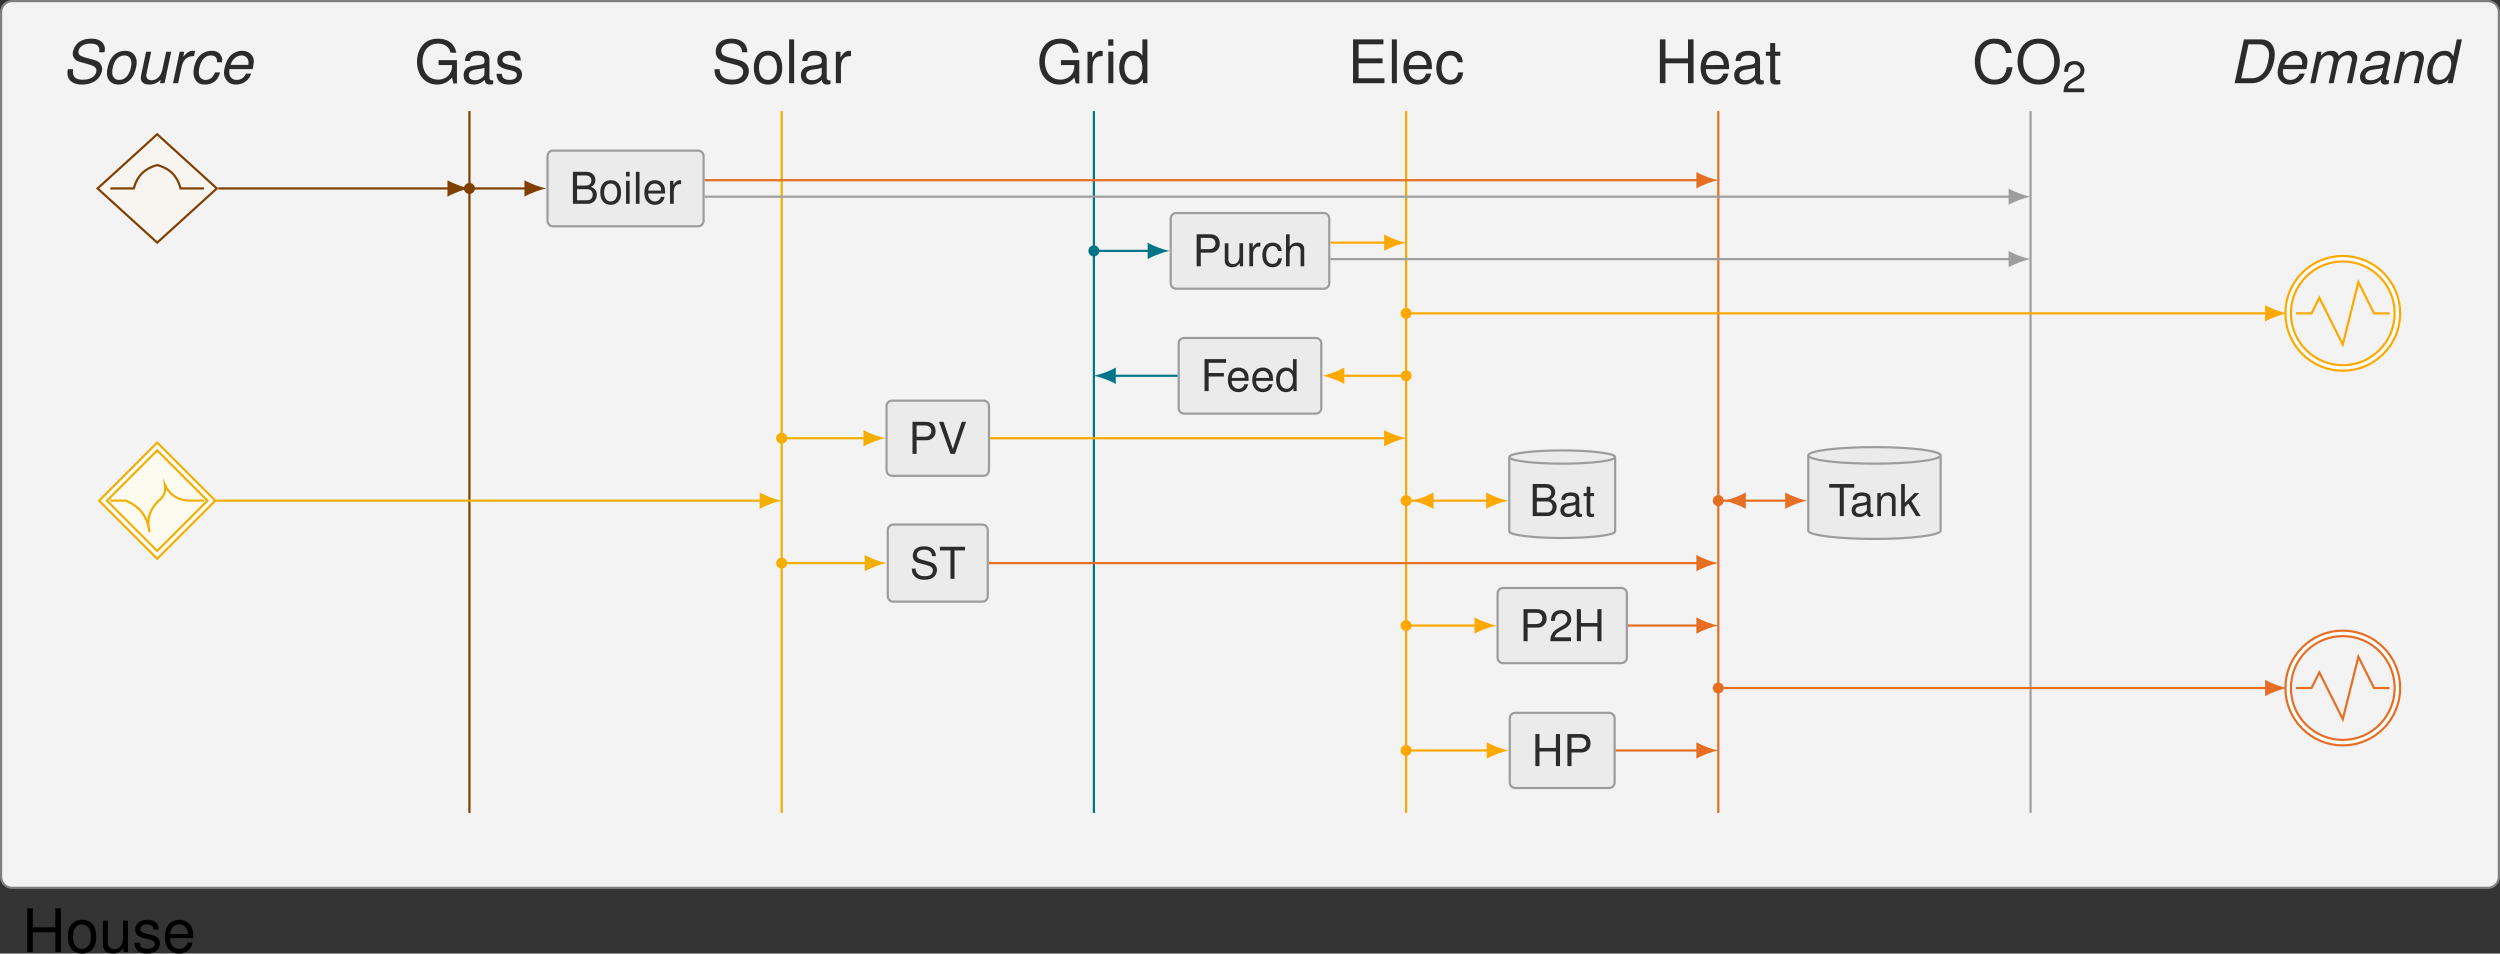 <?xml version="1.0" encoding="UTF-8" standalone="no"?>
<!-- Created with Inkscape (http://www.inkscape.org/) -->

<svg
   xmlns:dc="http://purl.org/dc/elements/1.1/"
   xmlns:cc="http://creativecommons.org/ns#"
   xmlns:rdf="http://www.w3.org/1999/02/22-rdf-syntax-ns#"
   xmlns:svg="http://www.w3.org/2000/svg"
   xmlns="http://www.w3.org/2000/svg"
   xmlns:xlink="http://www.w3.org/1999/xlink"
   xmlns:sodipodi="http://sodipodi.sourceforge.net/DTD/sodipodi-0.dtd"
   xmlns:inkscape="http://www.inkscape.org/namespaces/inkscape"
   width="150.992mm"
   height="57.59mm"
   viewBox="0 0 535.011 204.058"
   id="svg2"
   version="1.1"
   inkscape:version="0.91 r13725"
   sodipodi:docname="res.svg">
  <rect x="0" y="0" width="535.011" height="204.058" fill="#333333" stroke="none"/>
  <defs
     id="defs4">
    <g
       id="g4140">
      <symbol
         id="glyph0-0"
         overflow="visible"
         style="overflow:visible">
        <path
           id="path4143"
           d=""
           style="stroke:none"
           inkscape:connector-curvature="0" />
      </symbol>
      <symbol
         id="glyph0-1"
         overflow="visible"
         style="overflow:visible">
        <path
           id="path4146"
           d="m 5.672,-3.406 0,3.406 0.953,0 0,-7.5 -0.953,0 0,3.25 -3.859,0 0,-3.25 -0.953,0 0,7.5 0.953,0 0,-3.406 z m 0,0"
           style="stroke:none"
           inkscape:connector-curvature="0" />
      </symbol>
      <symbol
         id="glyph0-2"
         overflow="visible"
         style="overflow:visible">
        <path
           id="path4149"
           d="m 2.797,-5.547 c -1.516,0 -2.422,1.078 -2.422,2.891 0,1.812 0.906,2.891 2.438,2.891 1.5,0 2.438,-1.078 2.438,-2.844 0,-1.859 -0.906,-2.938 -2.453,-2.938 z M 2.812,-4.75 c 0.953,0 1.531,0.797 1.531,2.125 0,1.266 -0.594,2.062 -1.531,2.062 -0.969,0 -1.547,-0.781 -1.547,-2.094 0,-1.297 0.578,-2.094 1.547,-2.094 z m 0,0"
           style="stroke:none"
           inkscape:connector-curvature="0" />
      </symbol>
      <symbol
         id="glyph0-3"
         overflow="visible"
         style="overflow:visible">
        <path
           id="path4152"
           d="m 4.953,0 0,-5.391 -0.844,0 0,3.062 c 0,1.094 -0.578,1.812 -1.484,1.812 -0.672,0 -1.109,-0.406 -1.109,-1.062 l 0,-3.812 -0.844,0 0,4.156 c 0,0.891 0.672,1.469 1.719,1.469 0.781,0 1.297,-0.281 1.797,-0.984 l 0,0.75 z m 0,0"
           style="stroke:none"
           inkscape:connector-curvature="0" />
      </symbol>
      <symbol
         id="glyph0-4"
         overflow="visible"
         style="overflow:visible">
        <path
           id="path4155"
           d="m 4.5,-3.891 c 0,-1.062 -0.703,-1.656 -1.953,-1.656 -1.25,0 -2.062,0.656 -2.062,1.656 0,0.844 0.438,1.234 1.703,1.547 l 0.797,0.188 c 0.609,0.156 0.844,0.375 0.844,0.766 0,0.5 -0.5,0.828 -1.25,0.828 C 2.109,-0.562 1.719,-0.688 1.5,-0.922 1.375,-1.062 1.312,-1.219 1.25,-1.609 l -0.906,0 c 0.047,1.25 0.75,1.844 2.156,1.844 1.359,0 2.219,-0.672 2.219,-1.703 0,-0.797 -0.453,-1.25 -1.516,-1.5 L 2.375,-3.172 c -0.703,-0.156 -1,-0.391 -1,-0.766 0,-0.5 0.438,-0.812 1.141,-0.812 0.688,0 1.062,0.297 1.078,0.859 z m 0,0"
           style="stroke:none"
           inkscape:connector-curvature="0" />
      </symbol>
      <symbol
         id="glyph0-5"
         overflow="visible"
         style="overflow:visible">
        <path
           id="path4158"
           d="m 5.281,-2.406 c 0,-0.828 -0.062,-1.312 -0.219,-1.719 C 4.703,-5 3.891,-5.547 2.875,-5.547 c -1.5,0 -2.469,1.156 -2.469,2.922 0,1.766 0.938,2.859 2.453,2.859 1.234,0 2.094,-0.703 2.297,-1.875 l -0.859,0 C 4.062,-0.922 3.578,-0.562 2.891,-0.562 2.344,-0.562 1.875,-0.797 1.594,-1.25 1.391,-1.562 1.312,-1.875 1.312,-2.406 Z M 1.328,-3.109 C 1.391,-4.109 2,-4.75 2.875,-4.75 c 0.844,0 1.484,0.703 1.484,1.578 0,0.031 0,0.047 -0.016,0.062 z m 0,0"
           style="stroke:none"
           inkscape:connector-curvature="0" />
      </symbol>
      <symbol
         id="glyph0-6"
         overflow="visible"
         style="overflow:visible">
        <path
           id="path4161"
           d="m 7.297,-3.953 -3.141,0 0,0.844 2.297,0 0,0.203 c 0,1.328 -1,2.297 -2.359,2.297 -0.766,0 -1.453,-0.281 -1.891,-0.766 -0.5,-0.531 -0.797,-1.422 -0.797,-2.344 0,-1.844 1.047,-3.062 2.641,-3.062 1.141,0 1.953,0.594 2.156,1.562 l 0.984,0 C 6.922,-6.75 5.766,-7.625 4.047,-7.625 c -0.906,0 -1.656,0.25 -2.234,0.719 -0.859,0.734 -1.359,1.891 -1.359,3.234 0,2.297 1.406,3.906 3.438,3.906 1.016,0 1.828,-0.375 2.562,-1.188 l 0.234,1 0.609,0 z m 0,0"
           style="stroke:none"
           inkscape:connector-curvature="0" />
      </symbol>
      <symbol
         id="glyph0-7"
         overflow="visible"
         style="overflow:visible">
        <path
           id="path4164"
           d="m 5.5,-0.5 c -0.094,0.016 -0.141,0.016 -0.188,0.016 -0.297,0 -0.453,-0.156 -0.453,-0.422 l 0,-3.172 c 0,-0.953 -0.703,-1.469 -2.031,-1.469 -0.781,0 -1.438,0.234 -1.797,0.625 -0.234,0.281 -0.344,0.594 -0.359,1.125 l 0.859,0 C 1.609,-4.453 2,-4.75 2.797,-4.75 3.562,-4.75 4,-4.469 4,-3.953 l 0,0.234 c 0,0.359 -0.219,0.516 -0.891,0.594 -1.219,0.156 -1.406,0.188 -1.734,0.328 -0.625,0.25 -0.938,0.734 -0.938,1.438 0,0.984 0.672,1.594 1.766,1.594 C 2.875,0.234 3.422,0 4.031,-0.562 4.094,-0.016 4.359,0.234 4.922,0.234 5.094,0.234 5.219,0.219 5.5,0.141 Z M 4,-1.703 C 4,-1.406 3.922,-1.234 3.656,-1 3.312,-0.672 2.891,-0.516 2.391,-0.516 c -0.672,0 -1.062,-0.312 -1.062,-0.859 0,-0.562 0.375,-0.859 1.297,-0.984 C 3.531,-2.484 3.719,-2.531 4,-2.656 Z m 0,0"
           style="stroke:none"
           inkscape:connector-curvature="0" />
      </symbol>
      <symbol
         id="glyph0-8"
         overflow="visible"
         style="overflow:visible">
        <path
           id="path4167"
           d="m 6.125,-5.297 c 0,-1.469 -1.016,-2.328 -2.75,-2.328 -1.641,0 -2.656,0.844 -2.656,2.203 0,0.922 0.484,1.5 1.469,1.75 l 1.859,0.5 c 0.953,0.234 1.375,0.625 1.375,1.203 0,0.406 -0.203,0.812 -0.531,1.047 -0.297,0.203 -0.766,0.312 -1.375,0.312 -0.812,0 -1.359,-0.188 -1.734,-0.625 -0.266,-0.328 -0.391,-0.688 -0.391,-1.156 l -0.891,0 c 0,0.688 0.141,1.141 0.438,1.562 0.516,0.688 1.375,1.062 2.516,1.062 0.891,0 1.625,-0.203 2.109,-0.578 0.5,-0.391 0.828,-1.062 0.828,-1.719 0,-0.922 -0.578,-1.594 -1.594,-1.875 l -1.891,-0.5 C 2,-4.688 1.672,-4.969 1.672,-5.547 c 0,-0.766 0.672,-1.266 1.688,-1.266 1.188,0 1.859,0.547 1.859,1.516 z m 0,0"
           style="stroke:none"
           inkscape:connector-curvature="0" />
      </symbol>
      <symbol
         id="glyph0-9"
         overflow="visible"
         style="overflow:visible">
        <path
           id="path4170"
           d="m 1.562,-7.5 -0.859,0 0,7.5 0.859,0 z m 0,0"
           style="stroke:none"
           inkscape:connector-curvature="0" />
      </symbol>
      <symbol
         id="glyph0-10"
         overflow="visible"
         style="overflow:visible">
        <path
           id="path4173"
           d="m 0.703,-5.391 0,5.391 0.875,0 0,-2.797 c 0,-0.766 0.188,-1.281 0.594,-1.578 0.281,-0.188 0.531,-0.25 1.125,-0.266 l 0,-0.875 C 3.156,-5.531 3.078,-5.547 2.969,-5.547 2.422,-5.547 2,-5.219 1.5,-4.406 l 0,-0.984 z m 0,0"
           style="stroke:none"
           inkscape:connector-curvature="0" />
      </symbol>
      <symbol
         id="glyph0-11"
         overflow="visible"
         style="overflow:visible">
        <path
           id="path4176"
           d="m 1.547,-5.391 -0.859,0 0,5.391 0.859,0 z m 0,-2.109 -0.875,0 0,1.078 0.875,0 z m 0,0"
           style="stroke:none"
           inkscape:connector-curvature="0" />
      </symbol>
      <symbol
         id="glyph0-12"
         overflow="visible"
         style="overflow:visible">
        <path
           id="path4179"
           d="m 5.094,-7.5 -0.859,0 0,2.797 C 3.875,-5.25 3.297,-5.547 2.578,-5.547 c -1.391,0 -2.312,1.125 -2.312,2.844 0,1.812 0.891,2.938 2.344,2.938 0.75,0 1.25,-0.281 1.719,-0.938 L 4.328,0 5.094,0 Z m -2.375,2.766 c 0.938,0 1.516,0.812 1.516,2.109 0,1.234 -0.594,2.062 -1.5,2.062 -0.953,0 -1.578,-0.828 -1.578,-2.094 0,-1.25 0.625,-2.078 1.562,-2.078 z m 0,0"
           style="stroke:none"
           inkscape:connector-curvature="0" />
      </symbol>
      <symbol
         id="glyph0-13"
         overflow="visible"
         style="overflow:visible">
        <path
           id="path4182"
           d="m 1.875,-3.406 4.094,0 0,-0.844 -4.094,0 0,-2.406 4.25,0 0,-0.844 -5.203,0 0,7.5 5.375,0 0,-0.844 -4.422,0 z m 0,0"
           style="stroke:none"
           inkscape:connector-curvature="0" />
      </symbol>
      <symbol
         id="glyph0-14"
         overflow="visible"
         style="overflow:visible">
        <path
           id="path4185"
           d="M 4.844,-3.578 C 4.797,-4.109 4.688,-4.438 4.484,-4.734 4.109,-5.25 3.469,-5.547 2.719,-5.547 c -1.453,0 -2.406,1.156 -2.406,2.953 0,1.734 0.938,2.828 2.391,2.828 1.281,0 2.094,-0.766 2.203,-2.078 l -0.859,0 c -0.156,0.859 -0.594,1.281 -1.328,1.281 -0.938,0 -1.5,-0.766 -1.5,-2.031 0,-1.359 0.547,-2.156 1.484,-2.156 0.719,0 1.172,0.422 1.281,1.172 z m 0,0"
           style="stroke:none"
           inkscape:connector-curvature="0" />
      </symbol>
      <symbol
         id="glyph0-15"
         overflow="visible"
         style="overflow:visible">
        <path
           id="path4188"
           d="m 2.609,-5.391 -0.875,0 0,-1.484 -0.859,0 0,1.484 -0.734,0 0,0.703 0.734,0 0,4.078 c 0,0.531 0.375,0.844 1.031,0.844 0.219,0 0.422,-0.016 0.703,-0.062 l 0,-0.734 c -0.109,0.031 -0.25,0.047 -0.406,0.047 -0.375,0 -0.469,-0.094 -0.469,-0.484 l 0,-3.688 0.875,0 z m 0,0"
           style="stroke:none"
           inkscape:connector-curvature="0" />
      </symbol>
      <symbol
         id="glyph0-16"
         overflow="visible"
         style="overflow:visible">
        <path
           id="path4191"
           d="M 6.812,-5.172 C 6.516,-6.812 5.562,-7.625 3.922,-7.625 c -1.016,0 -1.828,0.328 -2.375,0.938 C 0.859,-5.938 0.5,-4.875 0.5,-3.656 c 0,1.234 0.375,2.281 1.078,3.016 0.578,0.594 1.328,0.875 2.297,0.875 1.828,0 2.859,-0.984 3.078,-2.969 l -0.984,0 c -0.078,0.516 -0.188,0.859 -0.328,1.156 -0.312,0.625 -0.953,0.969 -1.75,0.969 -1.5,0 -2.438,-1.188 -2.438,-3.062 0,-1.922 0.906,-3.109 2.344,-3.109 0.609,0 1.172,0.188 1.484,0.484 0.281,0.25 0.438,0.562 0.547,1.125 z m 0,0"
           style="stroke:none"
           inkscape:connector-curvature="0" />
      </symbol>
      <symbol
         id="glyph0-17"
         overflow="visible"
         style="overflow:visible">
        <path
           id="path4194"
           d="m 4,-7.625 c -2.156,0 -3.609,1.594 -3.609,3.938 0,2.344 1.453,3.922 3.625,3.922 0.906,0 1.719,-0.281 2.312,-0.797 C 7.141,-1.25 7.625,-2.406 7.625,-3.625 c 0,-2.422 -1.422,-4 -3.625,-4 z m 0,0.844 c 1.625,0 2.672,1.234 2.672,3.125 0,1.812 -1.078,3.047 -2.656,3.047 -1.594,0 -2.672,-1.234 -2.672,-3.078 0,-1.859 1.078,-3.094 2.656,-3.094 z m 0,0"
           style="stroke:none"
           inkscape:connector-curvature="0" />
      </symbol>
      <symbol
         id="glyph1-0"
         overflow="visible"
         style="overflow:visible">
        <path
           id="path4197"
           d=""
           style="stroke:none"
           inkscape:connector-curvature="0" />
      </symbol>
      <symbol
         id="glyph1-1"
         overflow="visible"
         style="overflow:visible">
        <path
           id="path4200"
           d="M 7.266,-5.297 C 7.312,-5.578 7.344,-5.719 7.344,-5.875 7.344,-6.312 7.125,-6.781 6.781,-7.078 6.359,-7.453 5.812,-7.625 5.016,-7.625 c -1.062,0 -1.891,0.312 -2.438,0.875 -0.422,0.438 -0.75,1.172 -0.75,1.688 0,0.656 0.453,1.203 1.141,1.391 l 1.766,0.5 c 0.812,0.234 1.156,0.531 1.156,1.016 0,0.328 -0.188,0.719 -0.484,0.984 -0.422,0.375 -1.031,0.578 -1.844,0.578 -1.172,0 -1.703,-0.438 -1.703,-1.375 0,-0.125 0.016,-0.219 0.047,-0.422 l -0.906,0 c -0.062,0.266 -0.078,0.438 -0.078,0.656 0,1.234 0.922,1.969 2.469,1.969 C 4.469,0.234 5.375,-0.062 5.984,-0.625 6.516,-1.109 6.875,-1.859 6.875,-2.438 c 0,-0.266 -0.094,-0.547 -0.25,-0.797 -0.219,-0.359 -0.516,-0.562 -1,-0.703 l -1.766,-0.5 C 3.062,-4.672 2.812,-4.875 2.812,-5.328 2.812,-5.688 2.969,-6 3.266,-6.281 c 0.391,-0.344 0.891,-0.5 1.562,-0.5 0.578,0 1.016,0.109 1.234,0.312 0.203,0.172 0.328,0.5 0.328,0.797 0,0.094 0,0.172 -0.031,0.375 z m 0,0"
           style="stroke:none"
           inkscape:connector-curvature="0" />
      </symbol>
      <symbol
         id="glyph1-2"
         overflow="visible"
         style="overflow:visible">
        <path
           id="path4203"
           d="m 3.953,-5.547 c -0.969,0 -1.797,0.438 -2.328,1.203 -0.469,0.656 -0.797,1.781 -0.797,2.656 0,1.141 0.781,1.922 1.938,1.922 0.984,0 1.766,-0.406 2.344,-1.188 0.469,-0.656 0.812,-1.766 0.812,-2.672 0,-0.531 -0.203,-1.062 -0.562,-1.406 C 5,-5.375 4.547,-5.547 3.953,-5.547 Z M 3.812,-4.75 c 0.766,0 1.203,0.5 1.203,1.328 0,0.609 -0.172,1.266 -0.453,1.781 -0.391,0.719 -0.938,1.078 -1.656,1.078 -0.734,0 -1.172,-0.5 -1.172,-1.328 0,-0.594 0.172,-1.266 0.438,-1.781 C 2.562,-4.375 3.141,-4.75 3.812,-4.75 Z m 0,0"
           style="stroke:none"
           inkscape:connector-curvature="0" />
      </symbol>
      <symbol
         id="glyph1-3"
         overflow="visible"
         style="overflow:visible">
        <path
           id="path4206"
           d="m 4.969,0 1.141,-5.391 -0.859,0 -0.656,3.062 C 4.359,-1.219 3.625,-0.5 2.75,-0.5 c -0.547,0 -0.906,-0.312 -0.906,-0.797 0,-0.078 0,-0.172 0.031,-0.281 l 0.812,-3.812 -0.875,0 -0.875,4.156 c -0.016,0.109 -0.031,0.219 -0.031,0.344 0,0.703 0.531,1.125 1.422,1.125 0.797,0 1.391,-0.25 1.984,-0.828 L 4.188,0 Z m 0,0"
           style="stroke:none"
           inkscape:connector-curvature="0" />
      </symbol>
      <symbol
         id="glyph1-4"
         overflow="visible"
         style="overflow:visible">
        <path
           id="path4209"
           d="M 1.844,-5.391 0.703,0 l 0.875,0 0.594,-2.797 c 0.266,-1.25 1,-1.875 2.125,-1.844 l 0.188,-0.875 C 4.344,-5.531 4.266,-5.547 4.156,-5.547 c -0.594,0 -1.062,0.266 -1.703,1 L 2.625,-5.391 Z m 0,0"
           style="stroke:none"
           inkscape:connector-curvature="0" />
      </symbol>
      <symbol
         id="glyph1-5"
         overflow="visible"
         style="overflow:visible">
        <path
           id="path4212"
           d="m 5.672,-3.578 0,-0.156 C 5.688,-3.891 5.703,-4 5.703,-4.031 5.703,-4.375 5.516,-4.781 5.25,-5.062 4.922,-5.391 4.5,-5.547 3.922,-5.547 c -0.938,0 -1.766,0.391 -2.312,1.109 -0.484,0.625 -0.828,1.75 -0.828,2.688 0,0.484 0.172,0.984 0.453,1.344 0.344,0.453 0.812,0.641 1.469,0.641 0.844,0 1.547,-0.297 2.031,-0.844 C 5,-0.922 5.156,-1.281 5.328,-1.844 l -0.859,0 C 4.156,-1 3.594,-0.562 2.844,-0.562 c -0.703,0 -1.156,-0.5 -1.156,-1.297 0,-0.656 0.219,-1.438 0.547,-1.969 C 2.625,-4.438 3.141,-4.75 3.766,-4.75 c 0.641,0 1.047,0.359 1.047,0.953 0,0.047 0,0.125 -0.016,0.219 z m 0,0"
           style="stroke:none"
           inkscape:connector-curvature="0" />
      </symbol>
      <symbol
         id="glyph1-6"
         overflow="visible"
         style="overflow:visible">
        <path
           id="path4215"
           d="M 5.781,-2.406 5.812,-2.578 C 5.906,-3.078 5.969,-3.5 5.969,-3.781 5.969,-4.766 5.109,-5.547 4,-5.547 c -0.891,0 -1.766,0.422 -2.266,1.109 -0.484,0.656 -0.875,1.828 -0.875,2.656 0,0.562 0.234,1.125 0.641,1.5 0.359,0.359 0.812,0.516 1.406,0.516 1.234,0 2.281,-0.766 2.609,-1.875 l -0.875,0 c -0.359,0.719 -0.906,1.078 -1.594,1.078 -0.812,0 -1.281,-0.5 -1.281,-1.375 0,-0.219 0.016,-0.312 0.047,-0.469 z M 2,-3.141 C 2.266,-4.094 3.031,-4.75 3.859,-4.75 c 0.734,0 1.203,0.5 1.203,1.266 0,0.109 -0.016,0.172 -0.031,0.344 z m 0,0"
           style="stroke:none"
           inkscape:connector-curvature="0" />
      </symbol>
      <symbol
         id="glyph1-7"
         overflow="visible"
         style="overflow:visible">
        <path
           id="path4218"
           d="M 0.922,0 3.812,0 c 1.109,0 2.047,-0.469 2.797,-1.375 0.703,-0.859 1.188,-2.359 1.188,-3.641 0,-0.75 -0.297,-1.516 -0.781,-1.938 C 6.625,-7.312 6.078,-7.5 5.406,-7.5 l -2.891,0 z m 1.141,-0.844 1.234,-5.812 1.766,0 c 1.094,0 1.75,0.656 1.75,1.719 0,0.953 -0.328,2.188 -0.734,2.828 -0.531,0.828 -1.312,1.266 -2.25,1.266 z m 0,0"
           style="stroke:none"
           inkscape:connector-curvature="0" />
      </symbol>
      <symbol
         id="glyph1-8"
         overflow="visible"
         style="overflow:visible">
        <path
           id="path4221"
           d="M 1.875,-5.391 0.734,0 1.594,0 2.312,-3.375 c 0.172,-0.781 0.859,-1.422 1.547,-1.422 0.516,0 0.844,0.281 0.844,0.703 0,0.109 0,0.25 -0.031,0.375 L 3.875,0 4.734,0 5.453,-3.375 c 0.172,-0.812 0.875,-1.422 1.625,-1.422 0.484,0 0.781,0.297 0.781,0.781 0,0.156 0,0.156 -0.094,0.516 l -0.75,3.5 0.875,0 0.812,-3.828 c 0.031,-0.125 0.062,-0.453 0.062,-0.578 0,-0.266 -0.125,-0.547 -0.328,-0.781 -0.234,-0.25 -0.516,-0.359 -0.984,-0.359 -0.672,0 -1.25,0.266 -1.859,0.859 -0.172,-0.578 -0.562,-0.859 -1.25,-0.859 -0.688,0 -1.172,0.203 -1.828,0.828 L 2.656,-5.391 Z m 0,0"
           style="stroke:none"
           inkscape:connector-curvature="0" />
      </symbol>
      <symbol
         id="glyph1-9"
         overflow="visible"
         style="overflow:visible">
        <path
           id="path4224"
           d="M 5.672,-0.531 C 5.578,-0.5 5.547,-0.5 5.5,-0.5 c -0.266,0 -0.391,-0.094 -0.391,-0.297 0,-0.047 0,-0.078 0.016,-0.109 L 5.781,-4 c 0.062,-0.281 0.062,-0.281 0.062,-0.375 0,-0.703 -0.719,-1.172 -1.797,-1.172 -1.422,0 -2.297,0.609 -2.5,1.75 l 0.875,0 C 2.516,-4.078 2.578,-4.219 2.719,-4.375 2.953,-4.594 3.375,-4.75 3.828,-4.75 c 0.609,0 1.094,0.281 1.094,0.656 0,0.047 -0.016,0.109 -0.031,0.203 l -0.031,0.172 c -0.094,0.422 -0.281,0.547 -1.031,0.609 -1.375,0.125 -1.812,0.234 -2.312,0.547 -0.531,0.344 -0.844,0.891 -0.844,1.484 0,0.828 0.547,1.312 1.484,1.312 0.359,0 0.781,-0.062 1.156,-0.203 0.328,-0.109 0.484,-0.219 0.906,-0.594 l 0,0.125 C 4.219,-0.016 4.5,0.234 5,0.234 c 0.109,0 0.141,0 0.391,-0.062 0.031,0 0.094,-0.016 0.156,-0.031 z M 4.438,-1.688 C 4.297,-1.047 3.391,-0.5 2.484,-0.5 c -0.578,0 -0.906,-0.25 -0.906,-0.688 0,-0.328 0.188,-0.672 0.5,-0.859 0.25,-0.156 0.547,-0.234 1.062,-0.312 0.969,-0.125 1.047,-0.141 1.5,-0.297 z m 0,0"
           style="stroke:none"
           inkscape:connector-curvature="0" />
      </symbol>
      <symbol
         id="glyph1-10"
         overflow="visible"
         style="overflow:visible">
        <path
           id="path4227"
           d="M 1.859,-5.391 0.719,0 l 0.859,0 0.625,-2.969 c 0.25,-1.141 0.969,-1.828 1.906,-1.828 0.5,0 0.891,0.359 0.891,0.828 0,0.062 -0.031,0.219 -0.062,0.375 L 4.172,0 5.031,0 5.859,-3.859 C 5.891,-4 5.906,-4.125 5.906,-4.25 c 0,-0.781 -0.547,-1.297 -1.406,-1.297 -0.781,0 -1.453,0.281 -1.984,0.828 l 0.125,-0.672 z m 0,0"
           style="stroke:none"
           inkscape:connector-curvature="0" />
      </symbol>
      <symbol
         id="glyph1-11"
         overflow="visible"
         style="overflow:visible">
        <path
           id="path4230"
           d="m 6.688,-7.5 -0.875,0 -0.609,2.891 C 4.875,-5.281 4.469,-5.547 3.734,-5.547 2.031,-5.547 0.75,-3.922 0.75,-1.75 c 0,1.203 0.688,1.984 1.766,1.984 0.438,0 0.906,-0.141 1.312,-0.391 0.312,-0.188 0.453,-0.344 0.594,-0.625 L 4.25,0 5.094,0 Z m -3.031,2.75 c 0.75,0 1.203,0.516 1.203,1.391 0,0.609 -0.156,1.234 -0.469,1.766 -0.406,0.688 -0.906,1.031 -1.531,1.031 -0.766,0 -1.203,-0.5 -1.203,-1.391 0,-0.578 0.172,-1.234 0.453,-1.766 C 2.5,-4.422 2.984,-4.75 3.656,-4.75 Z m 0,0"
           style="stroke:none"
           inkscape:connector-curvature="0" />
      </symbol>
      <symbol
         id="glyph2-0"
         overflow="visible"
         style="overflow:visible">
        <path
           id="path4233"
           d=""
           style="stroke:none"
           inkscape:connector-curvature="0" />
      </symbol>
      <symbol
         id="glyph2-1"
         overflow="visible"
         style="overflow:visible">
        <path
           id="path4236"
           d="M 3.797,-0.656 1,-0.656 C 1.062,-1.094 1.312,-1.375 1.969,-1.75 l 0.75,-0.406 c 0.734,-0.406 1.125,-0.953 1.125,-1.609 0,-0.438 -0.188,-0.859 -0.5,-1.141 -0.312,-0.281 -0.703,-0.422 -1.203,-0.422 -0.688,0 -1.188,0.234 -1.484,0.688 -0.188,0.281 -0.266,0.625 -0.281,1.156 l 0.656,0 C 1.062,-3.844 1.109,-4.062 1.188,-4.234 1.375,-4.547 1.719,-4.75 2.109,-4.75 c 0.609,0 1.062,0.422 1.062,1 0,0.422 -0.25,0.781 -0.734,1.047 L 1.75,-2.312 C 0.641,-1.672 0.312,-1.172 0.25,0 l 3.547,0 z m 0,0"
           style="stroke:none"
           inkscape:connector-curvature="0" />
      </symbol>
      <symbol
         id="glyph2-2"
         overflow="visible"
         style="overflow:visible">
        <path
           id="path4239"
           d="M 0.594,0 3.062,0 C 3.578,0 3.969,-0.141 4.266,-0.453 4.531,-0.75 4.688,-1.141 4.688,-1.562 c 0,-0.656 -0.312,-1.062 -1,-1.328 0.484,-0.234 0.75,-0.641 0.75,-1.203 0,-0.391 -0.141,-0.75 -0.438,-1 C 3.719,-5.359 3.344,-5.484 2.812,-5.484 l -2.219,0 z m 0.703,-3.125 0,-1.734 1.344,0 c 0.391,0 0.609,0.047 0.797,0.188 0.203,0.156 0.312,0.375 0.312,0.688 0,0.281 -0.109,0.516 -0.312,0.672 C 3.25,-3.172 3.031,-3.125 2.641,-3.125 Z m 0,2.516 0,-1.891 L 3,-2.5 c 0.344,0 0.562,0.078 0.734,0.266 0.156,0.172 0.25,0.406 0.25,0.672 0,0.266 -0.094,0.516 -0.25,0.688 C 3.562,-0.703 3.344,-0.609 3,-0.609 Z m 0,0"
           style="stroke:none"
           inkscape:connector-curvature="0" />
      </symbol>
      <symbol
         id="glyph2-3"
         overflow="visible"
         style="overflow:visible">
        <path
           id="path4242"
           d="m 2.047,-4.047 c -1.109,0 -1.781,0.781 -1.781,2.109 0,1.328 0.672,2.109 1.781,2.109 1.109,0 1.781,-0.781 1.781,-2.078 0,-1.359 -0.656,-2.141 -1.781,-2.141 z m 0,0.578 c 0.719,0 1.125,0.578 1.125,1.547 0,0.938 -0.422,1.516 -1.125,1.516 -0.688,0 -1.125,-0.578 -1.125,-1.531 0,-0.953 0.438,-1.531 1.125,-1.531 z m 0,0"
           style="stroke:none"
           inkscape:connector-curvature="0" />
      </symbol>
      <symbol
         id="glyph2-4"
         overflow="visible"
         style="overflow:visible">
        <path
           id="path4245"
           d="m 1.125,-3.938 -0.625,0 L 0.5,0 1.125,0 Z m 0,-1.547 -0.625,0 0,0.797 0.625,0 z m 0,0"
           style="stroke:none"
           inkscape:connector-curvature="0" />
      </symbol>
      <symbol
         id="glyph2-5"
         overflow="visible"
         style="overflow:visible">
        <path
           id="path4248"
           d="m 1.141,-5.484 -0.625,0 0,5.484 0.625,0 z m 0,0"
           style="stroke:none"
           inkscape:connector-curvature="0" />
      </symbol>
      <symbol
         id="glyph2-6"
         overflow="visible"
         style="overflow:visible">
        <path
           id="path4251"
           d="m 3.859,-1.766 c 0,-0.594 -0.047,-0.953 -0.156,-1.25 -0.266,-0.641 -0.859,-1.031 -1.594,-1.031 -1.109,0 -1.812,0.844 -1.812,2.125 0,1.297 0.688,2.094 1.797,2.094 0.891,0 1.516,-0.516 1.672,-1.359 l -0.625,0 c -0.172,0.516 -0.531,0.781 -1.031,0.781 -0.391,0 -0.734,-0.188 -0.938,-0.516 C 1.016,-1.141 0.969,-1.375 0.953,-1.766 Z m -2.891,-0.5 C 1.016,-3 1.469,-3.469 2.094,-3.469 c 0.625,0 1.094,0.5 1.094,1.156 0,0.016 0,0.031 -0.016,0.047 z m 0,0"
           style="stroke:none"
           inkscape:connector-curvature="0" />
      </symbol>
      <symbol
         id="glyph2-7"
         overflow="visible"
         style="overflow:visible">
        <path
           id="path4254"
           d="m 0.516,-3.938 0,3.938 0.641,0 0,-2.047 c 0,-0.562 0.141,-0.922 0.438,-1.141 0.188,-0.156 0.391,-0.188 0.812,-0.203 l 0,-0.641 C 2.312,-4.047 2.25,-4.047 2.172,-4.047 c -0.406,0 -0.719,0.234 -1.078,0.828 l 0,-0.719 z m 0,0"
           style="stroke:none"
           inkscape:connector-curvature="0" />
      </symbol>
      <symbol
         id="glyph2-8"
         overflow="visible"
         style="overflow:visible">
        <path
           id="path4257"
           d="m 1.391,-2.328 1.719,0 c 0.422,0 0.766,-0.125 1.047,-0.391 C 4.5,-3.016 4.641,-3.359 4.641,-3.875 c 0,-1.031 -0.609,-1.609 -1.688,-1.609 l -2.266,0 0,5.484 0.703,0 z m 0,-0.609 0,-1.922 1.453,0 c 0.672,0 1.062,0.359 1.062,0.953 0,0.609 -0.391,0.969 -1.062,0.969 z m 0,0"
           style="stroke:none"
           inkscape:connector-curvature="0" />
      </symbol>
      <symbol
         id="glyph2-9"
         overflow="visible"
         style="overflow:visible">
        <path
           id="path4260"
           d="m 2.953,0 1.891,-5.484 -0.734,0 -1.531,4.641 -1.594,-4.641 -0.766,0 L 2.188,0 Z m 0,0"
           style="stroke:none"
           inkscape:connector-curvature="0" />
      </symbol>
      <symbol
         id="glyph2-10"
         overflow="visible"
         style="overflow:visible">
        <path
           id="path4263"
           d="m 4.484,-3.875 c -0.016,-1.062 -0.75,-1.688 -2.016,-1.688 -1.203,0 -1.938,0.609 -1.938,1.609 0,0.656 0.344,1.078 1.062,1.266 l 1.375,0.359 c 0.688,0.188 1,0.469 1,0.891 0,0.297 -0.156,0.594 -0.391,0.766 -0.219,0.141 -0.562,0.234 -1,0.234 -0.594,0 -1,-0.156 -1.266,-0.469 -0.203,-0.234 -0.297,-0.5 -0.297,-0.844 l -0.656,0 C 0.375,-1.234 0.469,-0.906 0.688,-0.609 c 0.375,0.516 1,0.781 1.844,0.781 0.641,0 1.188,-0.156 1.531,-0.422 C 4.438,-0.547 4.672,-1.031 4.672,-1.5 4.672,-2.172 4.25,-2.672 3.5,-2.875 L 2.125,-3.25 C 1.469,-3.422 1.219,-3.641 1.219,-4.062 c 0,-0.547 0.5,-0.922 1.234,-0.922 0.875,0 1.359,0.406 1.359,1.109 z m 0,0"
           style="stroke:none"
           inkscape:connector-curvature="0" />
      </symbol>
      <symbol
         id="glyph2-11"
         overflow="visible"
         style="overflow:visible">
        <path
           id="path4266"
           d="m 2.656,-4.859 1.797,0 0,-0.625 -4.297,0 0,0.625 1.812,0 0,4.859 0.688,0 z m 0,0"
           style="stroke:none"
           inkscape:connector-curvature="0" />
      </symbol>
      <symbol
         id="glyph2-12"
         overflow="visible"
         style="overflow:visible">
        <path
           id="path4269"
           d="m 3.625,0 0,-3.938 -0.625,0 0,2.234 C 3,-0.906 2.578,-0.375 1.922,-0.375 c -0.5,0 -0.812,-0.297 -0.812,-0.781 l 0,-2.781 -0.625,0 0,3.031 c 0,0.656 0.5,1.078 1.266,1.078 0.578,0 0.938,-0.203 1.312,-0.719 L 3.062,0 Z m 0,0"
           style="stroke:none"
           inkscape:connector-curvature="0" />
      </symbol>
      <symbol
         id="glyph2-13"
         overflow="visible"
         style="overflow:visible">
        <path
           id="path4272"
           d="M 3.547,-2.609 C 3.516,-3 3.422,-3.25 3.281,-3.469 3,-3.828 2.531,-4.047 1.984,-4.047 c -1.062,0 -1.75,0.844 -1.75,2.141 0,1.281 0.672,2.078 1.75,2.078 0.938,0 1.531,-0.562 1.594,-1.531 l -0.625,0 C 2.844,-0.719 2.531,-0.406 1.984,-0.406 c -0.688,0 -1.094,-0.562 -1.094,-1.5 0,-0.984 0.406,-1.562 1.094,-1.562 0.516,0 0.844,0.297 0.922,0.859 z m 0,0"
           style="stroke:none"
           inkscape:connector-curvature="0" />
      </symbol>
      <symbol
         id="glyph2-14"
         overflow="visible"
         style="overflow:visible">
        <path
           id="path4275"
           d="m 0.531,-5.484 0,5.484 0.625,0 0,-2.172 C 1.156,-2.969 1.578,-3.5 2.219,-3.5 2.422,-3.5 2.625,-3.438 2.766,-3.328 2.953,-3.188 3.031,-3 3.031,-2.734 l 0,2.734 0.625,0 0,-2.969 c 0,-0.672 -0.484,-1.078 -1.25,-1.078 -0.547,0 -0.891,0.172 -1.25,0.656 l 0,-2.094 z m 0,0"
           style="stroke:none"
           inkscape:connector-curvature="0" />
      </symbol>
      <symbol
         id="glyph2-15"
         overflow="visible"
         style="overflow:visible">
        <path
           id="path4278"
           d="m 1.375,-2.5 2.609,0 0,-0.609 -2.609,0 0,-1.75 2.984,0 0,-0.625 -3.688,0 L 0.672,0 1.375,0 Z m 0,0"
           style="stroke:none"
           inkscape:connector-curvature="0" />
      </symbol>
      <symbol
         id="glyph2-16"
         overflow="visible"
         style="overflow:visible">
        <path
           id="path4281"
           d="m 3.719,-5.484 -0.625,0 0,2.047 c -0.266,-0.406 -0.688,-0.609 -1.203,-0.609 -1.031,0 -1.688,0.812 -1.688,2.062 0,1.344 0.641,2.156 1.703,2.156 0.547,0 0.922,-0.203 1.266,-0.688 L 3.172,0 3.719,0 Z M 1.984,-3.469 c 0.688,0 1.109,0.609 1.109,1.547 0,0.906 -0.438,1.516 -1.094,1.516 -0.688,0 -1.156,-0.609 -1.156,-1.531 0,-0.922 0.469,-1.531 1.141,-1.531 z m 0,0"
           style="stroke:none"
           inkscape:connector-curvature="0" />
      </symbol>
      <symbol
         id="glyph2-17"
         overflow="visible"
         style="overflow:visible">
        <path
           id="path4284"
           d="m 4.141,-2.5 0,2.5 0.703,0 0,-5.484 -0.703,0 0,2.375 -2.812,0 0,-2.375 -0.703,0 0,5.484 0.703,0 0,-2.5 z m 0,0"
           style="stroke:none"
           inkscape:connector-curvature="0" />
      </symbol>
      <symbol
         id="glyph2-18"
         overflow="visible"
         style="overflow:visible">
        <path
           id="path4287"
           d="m 4.016,-0.375 c -0.062,0.016 -0.094,0.016 -0.125,0.016 -0.219,0 -0.344,-0.109 -0.344,-0.297 l 0,-2.312 c 0,-0.703 -0.516,-1.078 -1.484,-1.078 -0.562,0 -1.047,0.156 -1.297,0.453 -0.188,0.203 -0.266,0.422 -0.281,0.828 l 0.641,0 C 1.172,-3.25 1.453,-3.469 2.047,-3.469 c 0.562,0 0.875,0.203 0.875,0.578 l 0,0.172 c 0,0.266 -0.156,0.375 -0.656,0.438 C 1.391,-2.172 1.25,-2.141 1,-2.047 0.547,-1.859 0.312,-1.5 0.312,-0.984 c 0,0.703 0.5,1.156 1.297,1.156 C 2.109,0.172 2.5,0 2.953,-0.406 2.984,0 3.188,0.172 3.594,0.172 c 0.125,0 0.219,-0.016 0.422,-0.062 z m -1.094,-0.859 c 0,0.203 -0.062,0.328 -0.25,0.5 C 2.422,-0.5 2.109,-0.375 1.75,-0.375 1.25,-0.375 0.969,-0.609 0.969,-1 c 0,-0.422 0.281,-0.625 0.953,-0.734 0.656,-0.078 0.797,-0.109 1,-0.219 z m 0,0"
           style="stroke:none"
           inkscape:connector-curvature="0" />
      </symbol>
      <symbol
         id="glyph2-19"
         overflow="visible"
         style="overflow:visible">
        <path
           id="path4290"
           d="m 1.906,-3.938 -0.641,0 0,-1.078 -0.625,0 0,1.078 -0.531,0 0,0.516 0.531,0 0,2.969 c 0,0.406 0.266,0.625 0.75,0.625 0.156,0 0.312,-0.016 0.516,-0.047 l 0,-0.531 C 1.828,-0.391 1.734,-0.375 1.609,-0.375 c -0.266,0 -0.344,-0.078 -0.344,-0.359 l 0,-2.688 0.641,0 z m 0,0"
           style="stroke:none"
           inkscape:connector-curvature="0" />
      </symbol>
      <symbol
         id="glyph2-20"
         overflow="visible"
         style="overflow:visible">
        <path
           id="path4293"
           d="m 0.531,-3.938 0,3.938 0.625,0 0,-2.172 C 1.156,-2.969 1.578,-3.5 2.219,-3.5 c 0.5,0 0.812,0.297 0.812,0.766 l 0,2.734 0.625,0 0,-2.969 c 0,-0.656 -0.484,-1.078 -1.25,-1.078 -0.578,0 -0.953,0.219 -1.297,0.766 l 0,-0.656 z m 0,0"
           style="stroke:none"
           inkscape:connector-curvature="0" />
      </symbol>
      <symbol
         id="glyph2-21"
         overflow="visible"
         style="overflow:visible">
        <path
           id="path4296"
           d="m 1.062,-5.484 -0.625,0 0,5.484 0.625,0 0,-1.531 L 1.672,-2.141 3,0 3.766,0 2.172,-2.578 3.531,-3.938 l -0.797,0 -1.672,1.672 z m 0,0"
           style="stroke:none"
           inkscape:connector-curvature="0" />
      </symbol>
    </g>
  </defs>
  <sodipodi:namedview
     id="base"
     pagecolor="#ffffff"
     bordercolor="#666666"
     borderopacity="1.0"
     inkscape:pageopacity="0.0"
     inkscape:pageshadow="2"
     inkscape:zoom="2.300113"
     inkscape:cx="251.33901"
     inkscape:cy="84.240859"
     inkscape:document-units="px"
     inkscape:current-layer="layer1"
     showgrid="false"
     fit-margin-top="0"
     fit-margin-left="0"
     fit-margin-right="0"
     fit-margin-bottom="0"
     inkscape:window-width="1920"
     inkscape:window-height="1137"
     inkscape:window-x="1912"
     inkscape:window-y="-8"
     inkscape:window-maximized="1" />
  <g
     inkscape:label="Ebene 1"
     inkscape:groupmode="layer"
     id="layer1"
     transform="translate(552.861,-412.545)">
    <path
       inkscape:connector-curvature="0"
       style="fill:#f3f3f3;fill-opacity:1;fill-rule:nonzero;stroke:#7f7f7f;stroke-width:0.47;stroke-linecap:butt;stroke-linejoin:miter;stroke-miterlimit:10;stroke-opacity:1"
       d="m -552.627,415.128 0,185.068 c 0,1.294 1.05,2.349 2.349,2.349 l 529.844,0 c 1.294,0 2.349,-1.055 2.349,-2.349 l 0,-185.068 c 0,-1.294 -1.055,-2.349 -2.349,-2.349 l -529.844,0 c -1.299,0 -2.349,1.055 -2.349,2.349 z m 0,0"
       id="path4301" />
    <g
       style="fill:#000000;fill-opacity:1"
       id="g4303"
       transform="matrix(1.25,0,0,1.25,-567.036,355.197)">
      <use
         height="100%"
         width="100%"
         xlink:href="#glyph0-1"
         x="15.142"
         y="208.891"
         id="use4305" />
      <use
         height="100%"
         width="100%"
         xlink:href="#glyph0-2"
         x="22.569"
         y="208.891"
         id="use4307" />
      <use
         height="100%"
         width="100%"
         xlink:href="#glyph0-3"
         x="28.288"
         y="208.891"
         id="use4309" />
      <use
         height="100%"
         width="100%"
         xlink:href="#glyph0-4"
         x="34.007"
         y="208.891"
         id="use4311" />
      <use
         height="100%"
         width="100%"
         xlink:href="#glyph0-5"
         x="39.149"
         y="208.891"
         id="use4313" />
    </g>
    <g
       style="fill:#2b2b2b;fill-opacity:1"
       id="g4315"
       transform="matrix(1.25,0,0,1.25,-567.036,355.197)">
      <use
         height="100%"
         width="100%"
         xlink:href="#glyph1-1"
         x="21.96"
         y="60.121"
         id="use4317" />
      <use
         height="100%"
         width="100%"
         xlink:href="#glyph1-2"
         x="28.821"
         y="60.121"
         id="use4319" />
      <use
         height="100%"
         width="100%"
         xlink:href="#glyph1-3"
         x="34.54"
         y="60.121"
         id="use4321" />
      <use
         height="100%"
         width="100%"
         xlink:href="#glyph1-4"
         x="40.259"
         y="60.121"
         id="use4323" />
      <use
         height="100%"
         width="100%"
         xlink:href="#glyph1-5"
         x="43.684"
         y="60.121"
         id="use4325" />
      <use
         height="100%"
         width="100%"
         xlink:href="#glyph1-6"
         x="48.827"
         y="60.121"
         id="use4327" />
    </g>
    <path
       inkscape:connector-curvature="0"
       style="fill:none;stroke:#7f3f00;stroke-width:0.47;stroke-linecap:butt;stroke-linejoin:miter;stroke-miterlimit:10;stroke-opacity:1"
       d="m -452.402,426.144 0,160.366"
       id="path4329" />
    <path
       inkscape:connector-curvature="0"
       style="fill:#f3f3f3;fill-opacity:1;fill-rule:nonzero;stroke:none"
       d="m -468.476,436.315 32.148,0 0,-20.337 -32.148,0 z m 0,0"
       id="path4331" />
    <g
       style="fill:#2b2b2b;fill-opacity:1"
       id="g4333"
       transform="matrix(1.25,0,0,1.25,-567.036,355.197)">
      <use
         height="100%"
         width="100%"
         xlink:href="#glyph0-6"
         x="82.274"
         y="60.121"
         id="use4335" />
      <use
         height="100%"
         width="100%"
         xlink:href="#glyph0-7"
         x="90.276"
         y="60.121"
         id="use4337" />
      <use
         height="100%"
         width="100%"
         xlink:href="#glyph0-4"
         x="95.995"
         y="60.121"
         id="use4339" />
    </g>
    <path
       inkscape:connector-curvature="0"
       style="fill:none;stroke:#f3ae00;stroke-width:0.47;stroke-linecap:butt;stroke-linejoin:miter;stroke-miterlimit:10;stroke-opacity:1"
       d="m -385.586,426.144 0,160.366"
       id="path4341" />
    <path
       inkscape:connector-curvature="0"
       style="fill:#f3f3f3;fill-opacity:1;fill-rule:nonzero;stroke:none"
       d="m -404.873,436.315 38.579,0 0,-20.337 -38.579,0 z m 0,0"
       id="path4343" />
    <g
       style="fill:#2b2b2b;fill-opacity:1"
       id="g4345"
       transform="matrix(1.25,0,0,1.25,-567.036,355.197)">
      <use
         height="100%"
         width="100%"
         xlink:href="#glyph0-8"
         x="133.156"
         y="60.121"
         id="use4347" />
      <use
         height="100%"
         width="100%"
         xlink:href="#glyph0-2"
         x="140.017"
         y="60.121"
         id="use4349" />
      <use
         height="100%"
         width="100%"
         xlink:href="#glyph0-9"
         x="145.736"
         y="60.121"
         id="use4351" />
      <use
         height="100%"
         width="100%"
         xlink:href="#glyph0-7"
         x="148.019"
         y="60.121"
         id="use4353" />
      <use
         height="100%"
         width="100%"
         xlink:href="#glyph0-10"
         x="153.738"
         y="60.121"
         id="use4355" />
    </g>
    <path
       inkscape:connector-curvature="0"
       style="fill:none;stroke:#00758a;stroke-width:0.47;stroke-linecap:butt;stroke-linejoin:miter;stroke-miterlimit:10;stroke-opacity:1"
       d="m -318.764,426.144 0,160.366"
       id="path4357" />
    <path
       inkscape:connector-curvature="0"
       style="fill:#f3f3f3;fill-opacity:1;fill-rule:nonzero;stroke:none"
       d="m -335.293,436.315 33.052,0 0,-20.337 -33.052,0 z m 0,0"
       id="path4359" />
    <g
       style="fill:#2b2b2b;fill-opacity:1"
       id="g4361"
       transform="matrix(1.25,0,0,1.25,-567.036,355.197)">
      <use
         height="100%"
         width="100%"
         xlink:href="#glyph0-6"
         x="188.821"
         y="60.121"
         id="use4363" />
      <use
         height="100%"
         width="100%"
         xlink:href="#glyph0-10"
         x="196.823"
         y="60.121"
         id="use4365" />
    </g>
    <g
       style="fill:#2b2b2b;fill-opacity:1"
       id="g4367"
       transform="matrix(1.25,0,0,1.25,-567.036,355.197)">
      <use
         height="100%"
         width="100%"
         xlink:href="#glyph0-11"
         x="200.403"
         y="60.121"
         id="use4369" />
      <use
         height="100%"
         width="100%"
         xlink:href="#glyph0-12"
         x="202.686"
         y="60.121"
         id="use4371" />
    </g>
    <path
       inkscape:connector-curvature="0"
       style="fill:none;stroke:#ffa800;stroke-width:0.47;stroke-linecap:butt;stroke-linejoin:miter;stroke-miterlimit:10;stroke-opacity:1"
       d="m -251.948,426.144 0,160.366"
       id="path4373" />
    <path
       inkscape:connector-curvature="0"
       style="fill:#f3f3f3;fill-opacity:1;fill-rule:nonzero;stroke:none"
       d="m -268.74,436.315 33.579,0 0,-20.337 -33.579,0 z m 0,0"
       id="path4375" />
    <g
       style="fill:#2b2b2b;fill-opacity:1"
       id="g4377"
       transform="matrix(1.25,0,0,1.25,-567.036,355.197)">
      <use
         height="100%"
         width="100%"
         xlink:href="#glyph0-13"
         x="242.064"
         y="60.121"
         id="use4379" />
      <use
         height="100%"
         width="100%"
         xlink:href="#glyph0-9"
         x="248.925"
         y="60.121"
         id="use4381" />
      <use
         height="100%"
         width="100%"
         xlink:href="#glyph0-5"
         x="251.208"
         y="60.121"
         id="use4383" />
      <use
         height="100%"
         width="100%"
         xlink:href="#glyph0-14"
         x="256.927"
         y="60.121"
         id="use4385" />
    </g>
    <path
       inkscape:connector-curvature="0"
       style="fill:none;stroke:#e66e23;stroke-width:0.47;stroke-linecap:butt;stroke-linejoin:miter;stroke-miterlimit:10;stroke-opacity:1"
       d="m -185.131,426.144 0,160.366"
       id="path4387" />
    <path
       inkscape:connector-curvature="0"
       style="fill:#f3f3f3;fill-opacity:1;fill-rule:nonzero;stroke:none"
       d="m -202.993,436.315 35.723,0 0,-20.337 -35.723,0 z m 0,0"
       id="path4389" />
    <g
       style="fill:#2b2b2b;fill-opacity:1"
       id="g4391"
       transform="matrix(1.25,0,0,1.25,-567.036,355.197)">
      <use
         height="100%"
         width="100%"
         xlink:href="#glyph0-1"
         x="294.659"
         y="60.121"
         id="use4393" />
      <use
         height="100%"
         width="100%"
         xlink:href="#glyph0-5"
         x="302.085"
         y="60.121"
         id="use4395" />
      <use
         height="100%"
         width="100%"
         xlink:href="#glyph0-7"
         x="307.804"
         y="60.121"
         id="use4397" />
      <use
         height="100%"
         width="100%"
         xlink:href="#glyph0-15"
         x="313.523"
         y="60.121"
         id="use4399" />
    </g>
    <path
       inkscape:connector-curvature="0"
       style="fill:none;stroke:#9e9e9e;stroke-width:0.47;stroke-linecap:butt;stroke-linejoin:miter;stroke-miterlimit:10;stroke-opacity:1"
       d="m -118.315,426.144 0,160.366"
       id="path4401" />
    <path
       inkscape:connector-curvature="0"
       style="fill:#f3f3f3;fill-opacity:1;fill-rule:nonzero;stroke:none"
       d="m -135.146,436.315 33.667,0 0,-20.337 -33.667,0 z m 0,0"
       id="path4403" />
    <g
       style="fill:#2b2b2b;fill-opacity:1"
       id="g4405"
       transform="matrix(1.25,0,0,1.25,-567.036,355.197)">
      <use
         height="100%"
         width="100%"
         xlink:href="#glyph0-16"
         x="348.936"
         y="60.121"
         id="use4407" />
      <use
         height="100%"
         width="100%"
         xlink:href="#glyph0-17"
         x="356.362"
         y="60.121"
         id="use4409" />
    </g>
    <g
       style="fill:#2b2b2b;fill-opacity:1"
       id="g4411"
       transform="matrix(1.25,0,0,1.25,-567.036,355.197)">
      <use
         height="100%"
         width="100%"
         xlink:href="#glyph2-1"
         x="364.364"
         y="61.663"
         id="use4413" />
    </g>
    <g
       style="fill:#2b2b2b;fill-opacity:1"
       id="g4415"
       transform="matrix(1.25,0,0,1.25,-567.036,355.197)">
      <use
         height="100%"
         width="100%"
         xlink:href="#glyph1-7"
         x="392.993"
         y="60.121"
         id="use4417" />
      <use
         height="100%"
         width="100%"
         xlink:href="#glyph1-6"
         x="400.419"
         y="60.121"
         id="use4419" />
      <use
         height="100%"
         width="100%"
         xlink:href="#glyph1-8"
         x="406.138"
         y="60.121"
         id="use4421" />
      <use
         height="100%"
         width="100%"
         xlink:href="#glyph1-9"
         x="414.706"
         y="60.121"
         id="use4423" />
      <use
         height="100%"
         width="100%"
         xlink:href="#glyph1-10"
         x="420.425"
         y="60.121"
         id="use4425" />
      <use
         height="100%"
         width="100%"
         xlink:href="#glyph1-11"
         x="426.144"
         y="60.121"
         id="use4427" />
    </g>
    <path
       inkscape:connector-curvature="0"
       style="fill:#ebebeb;fill-opacity:1;fill-rule:nonzero;stroke:#9c9c9e;stroke-width:0.47;stroke-linecap:butt;stroke-linejoin:miter;stroke-miterlimit:10;stroke-opacity:1"
       d="m -403.466,444.777 -31.055,0 c -0.649,0 -1.172,0.522 -1.172,1.172 l 0,13.848 c 0,0.645 0.522,1.172 1.172,1.172 l 31.055,0 c 0.649,0 1.177,-0.527 1.177,-1.172 l 0,-13.848 c 0,-0.649 -0.527,-1.172 -1.177,-1.172 z m 0,0"
       id="path4429" />
    <g
       style="fill:#2b2b2b;fill-opacity:1"
       id="g4431"
       transform="matrix(1.25,0,0,1.25,-567.036,355.197)">
      <use
         height="100%"
         width="100%"
         xlink:href="#glyph2-2"
         x="108.83"
         y="80.774"
         id="use4433" />
      <use
         height="100%"
         width="100%"
         xlink:href="#glyph2-3"
         x="113.842"
         y="80.774"
         id="use4435" />
      <use
         height="100%"
         width="100%"
         xlink:href="#glyph2-4"
         x="118.02"
         y="80.774"
         id="use4437" />
      <use
         height="100%"
         width="100%"
         xlink:href="#glyph2-5"
         x="119.688"
         y="80.774"
         id="use4439" />
      <use
         height="100%"
         width="100%"
         xlink:href="#glyph2-6"
         x="121.357"
         y="80.774"
         id="use4441" />
      <use
         height="100%"
         width="100%"
         xlink:href="#glyph2-7"
         x="125.535"
         y="80.774"
         id="use4443" />
    </g>
    <path
       inkscape:connector-curvature="0"
       style="fill:none;stroke:#7f3f00;stroke-width:0.47;stroke-linecap:butt;stroke-linejoin:miter;stroke-miterlimit:10;stroke-opacity:1"
       d="m -440.156,452.872 -11.309,0"
       id="path4445" />
    <path
       inkscape:connector-curvature="0"
       style="fill:#7f3f00;fill-opacity:1;fill-rule:nonzero;stroke:none"
       d="m -435.927,452.872 c -1.255,-0.234 -3.291,-0.942 -4.697,-1.763 l 0,3.525 c 1.406,-0.825 3.442,-1.528 4.697,-1.763"
       id="path4447" />
    <path
       inkscape:connector-curvature="0"
       style="fill:#7f3f00;fill-opacity:1;fill-rule:nonzero;stroke:#7f3f00;stroke-width:0.47;stroke-linecap:butt;stroke-linejoin:miter;stroke-miterlimit:10;stroke-opacity:1"
       d="m -453.339,452.872 c 0,0.518 0.42,0.938 0.938,0.938 0.518,0 0.938,-0.42 0.938,-0.938 0,-0.518 -0.42,-0.942 -0.938,-0.942 -0.518,0 -0.938,0.425 -0.938,0.942 z m 0,0"
       id="path4449" />
    <path
       inkscape:connector-curvature="0"
       style="fill:none;stroke:#e66e23;stroke-width:0.47;stroke-linecap:butt;stroke-linejoin:miter;stroke-miterlimit:10;stroke-opacity:1"
       d="m -402.055,451.11 212.695,0"
       id="path4451" />
    <path
       inkscape:connector-curvature="0"
       style="fill:#e66e23;fill-opacity:1;fill-rule:nonzero;stroke:none"
       d="m -185.131,451.11 c -1.25,-0.234 -3.286,-0.938 -4.697,-1.763 l 0,3.525 c 1.411,-0.82 3.447,-1.528 4.697,-1.763"
       id="path4453" />
    <path
       inkscape:connector-curvature="0"
       style="fill:none;stroke:#9e9e9e;stroke-width:0.47;stroke-linecap:butt;stroke-linejoin:miter;stroke-miterlimit:10;stroke-opacity:1"
       d="m -402.055,454.635 279.517,0"
       id="path4455" />
    <path
       inkscape:connector-curvature="0"
       style="fill:#9e9e9e;fill-opacity:1;fill-rule:nonzero;stroke:none"
       d="m -118.315,454.635 c -1.25,-0.239 -3.286,-0.942 -4.697,-1.763 l 0,3.521 c 1.411,-0.82 3.447,-1.523 4.697,-1.758"
       id="path4457" />
    <path
       inkscape:connector-curvature="0"
       style="fill:#ebebeb;fill-opacity:1;fill-rule:nonzero;stroke:#9c9c9e;stroke-width:0.47;stroke-linecap:butt;stroke-linejoin:miter;stroke-miterlimit:10;stroke-opacity:1"
       d="m -342.387,498.283 -19.575,0 c -0.649,0 -1.177,0.527 -1.177,1.177 l 0,13.735 c 0,0.649 0.527,1.177 1.177,1.177 l 19.575,0 c 0.649,0 1.172,-0.527 1.172,-1.177 l 0,-13.735 c 0,-0.649 -0.522,-1.177 -1.172,-1.177 z m 0,0"
       id="path4459" />
    <g
       style="fill:#2b2b2b;fill-opacity:1"
       id="g4461"
       transform="matrix(1.25,0,0,1.25,-567.036,355.197)">
      <use
         height="100%"
         width="100%"
         xlink:href="#glyph2-8"
         x="166.874"
         y="123.58"
         id="use4463" />
      <use
         height="100%"
         width="100%"
         xlink:href="#glyph2-9"
         x="171.886"
         y="123.58"
         id="use4465" />
    </g>
    <path
       inkscape:connector-curvature="0"
       style="fill:none;stroke:#f3ae00;stroke-width:0.47;stroke-linecap:butt;stroke-linejoin:miter;stroke-miterlimit:10;stroke-opacity:1"
       d="m -367.597,506.325 -17.046,0"
       id="path4467" />
    <path
       inkscape:connector-curvature="0"
       style="fill:#f3ae00;fill-opacity:1;fill-rule:nonzero;stroke:none"
       d="m -363.374,506.325 c -1.25,-0.234 -3.286,-0.938 -4.697,-1.758 l 0,3.521 c 1.411,-0.82 3.447,-1.528 4.697,-1.763"
       id="path4469" />
    <path
       inkscape:connector-curvature="0"
       style="fill:#f3ae00;fill-opacity:1;fill-rule:nonzero;stroke:#f3ae00;stroke-width:0.47;stroke-linecap:butt;stroke-linejoin:miter;stroke-miterlimit:10;stroke-opacity:1"
       d="m -386.523,506.325 c 0,0.522 0.42,0.942 0.938,0.942 0.522,0 0.942,-0.42 0.942,-0.942 0,-0.518 -0.42,-0.938 -0.942,-0.938 -0.518,0 -0.938,0.42 -0.938,0.938 z m 0,0"
       id="path4471" />
    <path
       inkscape:connector-curvature="0"
       style="fill:none;stroke:#ffa800;stroke-width:0.47;stroke-linecap:butt;stroke-linejoin:miter;stroke-miterlimit:10;stroke-opacity:1"
       d="m -340.976,506.325 84.8,0"
       id="path4473" />
    <path
       inkscape:connector-curvature="0"
       style="fill:#ffa800;fill-opacity:1;fill-rule:nonzero;stroke:none"
       d="m -251.948,506.325 c -1.255,-0.234 -3.291,-0.938 -4.697,-1.758 l 0,3.521 c 1.406,-0.82 3.442,-1.528 4.697,-1.763"
       id="path4475" />
    <path
       inkscape:connector-curvature="0"
       style="fill:#ebebeb;fill-opacity:1;fill-rule:nonzero;stroke:#9c9c9e;stroke-width:0.47;stroke-linecap:butt;stroke-linejoin:miter;stroke-miterlimit:10;stroke-opacity:1"
       d="m -342.651,524.806 -19.048,0 c -0.649,0 -1.177,0.527 -1.177,1.172 l 0,14.15 c 0,0.645 0.527,1.172 1.177,1.172 l 19.048,0 c 0.649,0 1.177,-0.527 1.177,-1.172 l 0,-14.15 c 0,-0.645 -0.527,-1.172 -1.177,-1.172 z m 0,0"
       id="path4477" />
    <g
       style="fill:#2b2b2b;fill-opacity:1"
       id="g4479"
       transform="matrix(1.25,0,0,1.25,-567.036,355.197)">
      <use
         height="100%"
         width="100%"
         xlink:href="#glyph2-10"
         x="167.084"
         y="144.97"
         id="use4481" />
      <use
         height="100%"
         width="100%"
         xlink:href="#glyph2-11"
         x="172.097"
         y="144.97"
         id="use4483" />
    </g>
    <path
       inkscape:connector-curvature="0"
       style="fill:none;stroke:#f3ae00;stroke-width:0.47;stroke-linecap:butt;stroke-linejoin:miter;stroke-miterlimit:10;stroke-opacity:1"
       d="m -367.339,533.053 -17.305,0"
       id="path4485" />
    <path
       inkscape:connector-curvature="0"
       style="fill:#f3ae00;fill-opacity:1;fill-rule:nonzero;stroke:none"
       d="m -363.11,533.053 c -1.25,-0.234 -3.286,-0.938 -4.697,-1.763 l 0,3.525 c 1.411,-0.825 3.447,-1.528 4.697,-1.763"
       id="path4487" />
    <path
       inkscape:connector-curvature="0"
       style="fill:#f3ae00;fill-opacity:1;fill-rule:nonzero;stroke:#f3ae00;stroke-width:0.47;stroke-linecap:butt;stroke-linejoin:miter;stroke-miterlimit:10;stroke-opacity:1"
       d="m -386.523,533.053 c 0,0.518 0.42,0.938 0.938,0.938 0.522,0 0.942,-0.42 0.942,-0.938 0,-0.518 -0.42,-0.938 -0.942,-0.938 -0.518,0 -0.938,0.42 -0.938,0.938 z m 0,0"
       id="path4489" />
    <path
       inkscape:connector-curvature="0"
       style="fill:none;stroke:#e66e23;stroke-width:0.47;stroke-linecap:butt;stroke-linejoin:miter;stroke-miterlimit:10;stroke-opacity:1"
       d="m -341.24,533.053 151.88,0"
       id="path4491" />
    <path
       inkscape:connector-curvature="0"
       style="fill:#e66e23;fill-opacity:1;fill-rule:nonzero;stroke:none"
       d="m -185.131,533.053 c -1.25,-0.234 -3.286,-0.938 -4.697,-1.763 l 0,3.525 c 1.411,-0.825 3.447,-1.528 4.697,-1.763"
       id="path4493" />
    <path
       inkscape:connector-curvature="0"
       style="fill:#ebebeb;fill-opacity:1;fill-rule:nonzero;stroke:#9c9c9e;stroke-width:0.47;stroke-linecap:butt;stroke-linejoin:miter;stroke-miterlimit:10;stroke-opacity:1"
       d="m -269.565,458.136 -31.582,0 c -0.649,0 -1.177,0.527 -1.177,1.177 l 0,13.848 c 0,0.645 0.527,1.172 1.177,1.172 l 31.582,0 c 0.645,0 1.172,-0.527 1.172,-1.172 l 0,-13.848 c 0,-0.649 -0.527,-1.177 -1.172,-1.177 z m 0,0"
       id="path4495" />
    <g
       style="fill:#2b2b2b;fill-opacity:1"
       id="g4497"
       transform="matrix(1.25,0,0,1.25,-567.036,355.197)">
      <use
         height="100%"
         width="100%"
         xlink:href="#glyph2-8"
         x="215.526"
         y="91.465"
         id="use4499" />
      <use
         height="100%"
         width="100%"
         xlink:href="#glyph2-12"
         x="220.538"
         y="91.465"
         id="use4501" />
      <use
         height="100%"
         width="100%"
         xlink:href="#glyph2-7"
         x="224.716"
         y="91.465"
         id="use4503" />
      <use
         height="100%"
         width="100%"
         xlink:href="#glyph2-13"
         x="227.219"
         y="91.465"
         id="use4505" />
      <use
         height="100%"
         width="100%"
         xlink:href="#glyph2-14"
         x="230.976"
         y="91.465"
         id="use4507" />
    </g>
    <path
       inkscape:connector-curvature="0"
       style="fill:none;stroke:#00758a;stroke-width:0.47;stroke-linecap:butt;stroke-linejoin:miter;stroke-miterlimit:10;stroke-opacity:1"
       d="m -306.782,466.237 -11.045,0"
       id="path4509" />
    <path
       inkscape:connector-curvature="0"
       style="fill:#00758a;fill-opacity:1;fill-rule:nonzero;stroke:none"
       d="m -302.558,466.237 c -1.25,-0.234 -3.286,-0.942 -4.697,-1.763 l 0,3.521 c 1.411,-0.82 3.447,-1.523 4.697,-1.758"
       id="path4511" />
    <path
       inkscape:connector-curvature="0"
       style="fill:#00758a;fill-opacity:1;fill-rule:nonzero;stroke:#00758a;stroke-width:0.47;stroke-linecap:butt;stroke-linejoin:miter;stroke-miterlimit:10;stroke-opacity:1"
       d="m -319.707,466.237 c 0,0.518 0.42,0.938 0.942,0.938 0.518,0 0.938,-0.42 0.938,-0.938 0,-0.522 -0.42,-0.942 -0.938,-0.942 -0.522,0 -0.942,0.42 -0.942,0.942 z m 0,0"
       id="path4513" />
    <path
       inkscape:connector-curvature="0"
       style="fill:none;stroke:#ffa800;stroke-width:0.47;stroke-linecap:butt;stroke-linejoin:miter;stroke-miterlimit:10;stroke-opacity:1"
       d="m -268.159,464.474 11.982,0"
       id="path4515" />
    <path
       inkscape:connector-curvature="0"
       style="fill:#ffa800;fill-opacity:1;fill-rule:nonzero;stroke:none"
       d="m -251.948,464.474 c -1.255,-0.234 -3.291,-0.938 -4.697,-1.763 l 0,3.525 c 1.406,-0.825 3.442,-1.528 4.697,-1.763"
       id="path4517" />
    <path
       inkscape:connector-curvature="0"
       style="fill:none;stroke:#9e9e9e;stroke-width:0.47;stroke-linecap:butt;stroke-linejoin:miter;stroke-miterlimit:10;stroke-opacity:1"
       d="m -268.159,467.995 145.62,0"
       id="path4519" />
    <path
       inkscape:connector-curvature="0"
       style="fill:#9e9e9e;fill-opacity:1;fill-rule:nonzero;stroke:none"
       d="m -118.315,467.995 c -1.25,-0.234 -3.286,-0.938 -4.697,-1.758 l 0,3.521 c 1.411,-0.82 3.447,-1.523 4.697,-1.763"
       id="path4521" />
    <path
       inkscape:connector-curvature="0"
       style="fill:#ebebeb;fill-opacity:1;fill-rule:nonzero;stroke:#9c9c9e;stroke-width:0.47;stroke-linecap:butt;stroke-linejoin:miter;stroke-miterlimit:10;stroke-opacity:1"
       d="m -271.274,484.865 -28.169,0 c -0.649,0 -1.177,0.527 -1.177,1.177 l 0,13.843 c 0,0.649 0.527,1.177 1.177,1.177 l 28.169,0 c 0.649,0 1.177,-0.527 1.177,-1.177 l 0,-13.843 c 0,-0.649 -0.527,-1.177 -1.177,-1.177 z m 0,0"
       id="path4523" />
    <g
       style="fill:#2b2b2b;fill-opacity:1"
       id="g4525"
       transform="matrix(1.25,0,0,1.25,-567.036,355.197)">
      <use
         height="100%"
         width="100%"
         xlink:href="#glyph2-15"
         x="216.89"
         y="112.846"
         id="use4527" />
    </g>
    <g
       style="fill:#2b2b2b;fill-opacity:1"
       id="g4529"
       transform="matrix(1.25,0,0,1.25,-567.036,355.197)">
      <use
         height="100%"
         width="100%"
         xlink:href="#glyph2-6"
         x="221.256"
         y="112.846"
         id="use4531" />
      <use
         height="100%"
         width="100%"
         xlink:href="#glyph2-6"
         x="225.434"
         y="112.846"
         id="use4533" />
      <use
         height="100%"
         width="100%"
         xlink:href="#glyph2-16"
         x="229.612"
         y="112.846"
         id="use4535" />
    </g>
    <path
       inkscape:connector-curvature="0"
       style="fill:none;stroke:#ffa800;stroke-width:0.47;stroke-linecap:butt;stroke-linejoin:miter;stroke-miterlimit:10;stroke-opacity:1"
       d="m -265.634,492.96 12.744,0"
       id="path4537" />
    <path
       inkscape:connector-curvature="0"
       style="fill:#ffa800;fill-opacity:1;fill-rule:nonzero;stroke:none"
       d="m -269.863,492.96 c 1.25,0.239 3.286,0.942 4.697,1.763 l 0,-3.521 c -1.411,0.82 -3.447,1.523 -4.697,1.758"
       id="path4539" />
    <path
       inkscape:connector-curvature="0"
       style="fill:#ffa800;fill-opacity:1;fill-rule:nonzero;stroke:#ffa800;stroke-width:0.47;stroke-linecap:butt;stroke-linejoin:miter;stroke-miterlimit:10;stroke-opacity:1"
       d="m -251.01,492.96 c 0,-0.518 -0.42,-0.938 -0.938,-0.938 -0.518,0 -0.942,0.42 -0.942,0.938 0,0.522 0.425,0.942 0.942,0.942 0.518,0 0.938,-0.42 0.938,-0.942 z m 0,0"
       id="path4541" />
    <path
       inkscape:connector-curvature="0"
       style="fill:none;stroke:#00758a;stroke-width:0.47;stroke-linecap:butt;stroke-linejoin:miter;stroke-miterlimit:10;stroke-opacity:1"
       d="m -300.854,492.96 -13.687,0"
       id="path4543" />
    <path
       inkscape:connector-curvature="0"
       style="fill:#00758a;fill-opacity:1;fill-rule:nonzero;stroke:none"
       d="m -318.764,492.96 c 1.25,0.239 3.286,0.942 4.692,1.763 l 0,-3.521 c -1.406,0.82 -3.442,1.523 -4.692,1.758"
       id="path4545" />
    <path
       inkscape:connector-curvature="0"
       style="fill:#ebebeb;fill-opacity:1;fill-rule:nonzero;stroke:#9c9c9e;stroke-width:0.47;stroke-linecap:butt;stroke-linejoin:miter;stroke-miterlimit:10;stroke-opacity:1"
       d="m -205.883,538.375 -25.312,0 c -0.649,0 -1.177,0.522 -1.177,1.172 l 0,13.74 c 0,0.645 0.527,1.172 1.177,1.172 l 25.312,0 c 0.649,0 1.177,-0.527 1.177,-1.172 l 0,-13.74 c 0,-0.649 -0.527,-1.172 -1.177,-1.172 z m 0,0"
       id="path4547" />
    <g
       style="fill:#2b2b2b;fill-opacity:1"
       id="g4549"
       transform="matrix(1.25,0,0,1.25,-567.036,355.197)">
      <use
         height="100%"
         width="100%"
         xlink:href="#glyph2-8"
         x="271.485"
         y="155.652"
         id="use4551" />
      <use
         height="100%"
         width="100%"
         xlink:href="#glyph2-1"
         x="276.498"
         y="155.652"
         id="use4553" />
      <use
         height="100%"
         width="100%"
         xlink:href="#glyph2-17"
         x="280.676"
         y="155.652"
         id="use4555" />
    </g>
    <path
       inkscape:connector-curvature="0"
       style="fill:none;stroke:#ffa800;stroke-width:0.47;stroke-linecap:butt;stroke-linejoin:miter;stroke-miterlimit:10;stroke-opacity:1"
       d="m -236.836,546.417 -14.175,0"
       id="path4557" />
    <path
       inkscape:connector-curvature="0"
       style="fill:#ffa800;fill-opacity:1;fill-rule:nonzero;stroke:none"
       d="m -232.607,546.417 c -1.25,-0.234 -3.286,-0.938 -4.697,-1.763 l 0,3.525 c 1.411,-0.825 3.447,-1.528 4.697,-1.763"
       id="path4559" />
    <path
       inkscape:connector-curvature="0"
       style="fill:#ffa800;fill-opacity:1;fill-rule:nonzero;stroke:#ffa800;stroke-width:0.47;stroke-linecap:butt;stroke-linejoin:miter;stroke-miterlimit:10;stroke-opacity:1"
       d="m -252.89,546.417 c 0,0.518 0.425,0.938 0.942,0.938 0.518,0 0.938,-0.42 0.938,-0.938 0,-0.518 -0.42,-0.938 -0.938,-0.938 -0.518,0 -0.942,0.42 -0.942,0.938 z m 0,0"
       id="path4561" />
    <path
       inkscape:connector-curvature="0"
       style="fill:none;stroke:#e66e23;stroke-width:0.47;stroke-linecap:butt;stroke-linejoin:miter;stroke-miterlimit:10;stroke-opacity:1"
       d="m -204.472,546.417 15.112,0"
       id="path4563" />
    <path
       inkscape:connector-curvature="0"
       style="fill:#e66e23;fill-opacity:1;fill-rule:nonzero;stroke:none"
       d="m -185.131,546.417 c -1.25,-0.234 -3.286,-0.938 -4.697,-1.763 l 0,3.525 c 1.411,-0.825 3.447,-1.528 4.697,-1.763"
       id="path4565" />
    <path
       inkscape:connector-curvature="0"
       style="fill:#ebebeb;fill-opacity:1;fill-rule:nonzero;stroke:#9c9c9e;stroke-width:0.47;stroke-linecap:butt;stroke-linejoin:miter;stroke-miterlimit:10;stroke-opacity:1"
       d="m -208.496,565.099 -20.093,0 c -0.645,0 -1.172,0.527 -1.172,1.177 l 0,13.735 c 0,0.649 0.527,1.177 1.172,1.177 l 20.093,0 c 0.649,0 1.177,-0.527 1.177,-1.177 l 0,-13.735 c 0,-0.649 -0.527,-1.177 -1.177,-1.177 z m 0,0"
       id="path4567" />
    <g
       style="fill:#2b2b2b;fill-opacity:1"
       id="g4569"
       transform="matrix(1.25,0,0,1.25,-567.036,355.197)">
      <use
         height="100%"
         width="100%"
         xlink:href="#glyph2-17"
         x="273.575"
         y="177.033"
         id="use4571" />
      <use
         height="100%"
         width="100%"
         xlink:href="#glyph2-8"
         x="279"
         y="177.033"
         id="use4573" />
    </g>
    <path
       inkscape:connector-curvature="0"
       style="fill:none;stroke:#ffa800;stroke-width:0.47;stroke-linecap:butt;stroke-linejoin:miter;stroke-miterlimit:10;stroke-opacity:1"
       d="m -234.223,573.146 -16.787,0"
       id="path4575" />
    <path
       inkscape:connector-curvature="0"
       style="fill:#ffa800;fill-opacity:1;fill-rule:nonzero;stroke:none"
       d="m -229.995,573.146 c -1.255,-0.234 -3.286,-0.942 -4.697,-1.763 l 0,3.521 c 1.411,-0.82 3.442,-1.523 4.697,-1.758"
       id="path4577" />
    <path
       inkscape:connector-curvature="0"
       style="fill:#ffa800;fill-opacity:1;fill-rule:nonzero;stroke:#ffa800;stroke-width:0.47;stroke-linecap:butt;stroke-linejoin:miter;stroke-miterlimit:10;stroke-opacity:1"
       d="m -252.89,573.146 c 0,0.518 0.425,0.938 0.942,0.938 0.518,0 0.938,-0.42 0.938,-0.938 0,-0.522 -0.42,-0.942 -0.938,-0.942 -0.518,0 -0.942,0.42 -0.942,0.942 z m 0,0"
       id="path4579" />
    <path
       inkscape:connector-curvature="0"
       style="fill:none;stroke:#e66e23;stroke-width:0.47;stroke-linecap:butt;stroke-linejoin:miter;stroke-miterlimit:10;stroke-opacity:1"
       d="m -207.085,573.146 17.725,0"
       id="path4581" />
    <path
       inkscape:connector-curvature="0"
       style="fill:#e66e23;fill-opacity:1;fill-rule:nonzero;stroke:none"
       d="m -185.131,573.146 c -1.25,-0.234 -3.286,-0.942 -4.697,-1.763 l 0,3.521 c 1.411,-0.82 3.447,-1.523 4.697,-1.758"
       id="path4583" />
    <path
       inkscape:connector-curvature="0"
       style="fill:#ebebeb;fill-opacity:1;fill-rule:nonzero;stroke:#9c9c9e;stroke-width:0.47;stroke-linecap:butt;stroke-linejoin:miter;stroke-miterlimit:10;stroke-opacity:1"
       d="m -229.873,526.266 c 0,0.781 5.073,1.416 11.333,1.416 6.26,0 11.333,-0.635 11.333,-1.416 l 0,-15.913 c 0,-0.781 -5.073,-1.416 -11.333,-1.416 -6.26,0 -11.333,0.635 -11.333,1.416 z m 0,-15.913 c 0,0.781 5.073,1.416 11.333,1.416 6.26,0 11.333,-0.635 11.333,-1.416"
       id="path4585" />
    <g
       style="fill:#2b2b2b;fill-opacity:1"
       id="g4587"
       transform="matrix(1.25,0,0,1.25,-567.036,355.197)">
      <use
         height="100%"
         width="100%"
         xlink:href="#glyph2-2"
         x="273.154"
         y="134.228"
         id="use4589" />
      <use
         height="100%"
         width="100%"
         xlink:href="#glyph2-18"
         x="278.166"
         y="134.228"
         id="use4591" />
      <use
         height="100%"
         width="100%"
         xlink:href="#glyph2-19"
         x="282.345"
         y="134.228"
         id="use4593" />
    </g>
    <path
       inkscape:connector-curvature="0"
       style="fill:none;stroke:#ffa800;stroke-width:0.47;stroke-linecap:butt;stroke-linejoin:miter;stroke-miterlimit:10;stroke-opacity:1"
       d="m -234.336,519.689 -16.675,0"
       id="path4595" />
    <path
       inkscape:connector-curvature="0"
       style="fill:#ffa800;fill-opacity:1;fill-rule:nonzero;stroke:none"
       d="m -230.112,519.689 c -1.25,-0.234 -3.286,-0.938 -4.697,-1.763 l 0,3.525 c 1.411,-0.825 3.447,-1.528 4.697,-1.763"
       id="path4597" />
    <path
       inkscape:connector-curvature="0"
       style="fill:#ffa800;fill-opacity:1;fill-rule:nonzero;stroke:none"
       d="m -250.776,519.689 c 1.255,0.234 3.291,0.942 4.697,1.763 l 0,-3.525 c -1.406,0.825 -3.442,1.528 -4.697,1.763"
       id="path4599" />
    <path
       inkscape:connector-curvature="0"
       style="fill:#ffa800;fill-opacity:1;fill-rule:nonzero;stroke:#ffa800;stroke-width:0.47;stroke-linecap:butt;stroke-linejoin:miter;stroke-miterlimit:10;stroke-opacity:1"
       d="m -252.89,519.689 c 0,0.518 0.425,0.942 0.942,0.942 0.518,0 0.938,-0.425 0.938,-0.942 0,-0.518 -0.42,-0.938 -0.938,-0.938 -0.518,0 -0.942,0.42 -0.942,0.938 z m 0,0"
       id="path4601" />
    <path
       inkscape:connector-curvature="0"
       style="fill:#ebebeb;fill-opacity:1;fill-rule:nonzero;stroke:#9c9c9e;stroke-width:0.47;stroke-linecap:butt;stroke-linejoin:miter;stroke-miterlimit:10;stroke-opacity:1"
       d="m -165.883,526.105 c 0,0.981 6.338,1.772 14.16,1.772 7.822,0 14.165,-0.791 14.165,-1.772 l 0,-16.108 c 0,-0.977 -6.343,-1.768 -14.165,-1.768 -7.822,0 -14.16,0.791 -14.16,1.768 z m 0,-16.108 c 0,0.981 6.338,1.772 14.16,1.772 7.822,0 14.165,-0.791 14.165,-1.772"
       id="path4603" />
    <g
       style="fill:#2b2b2b;fill-opacity:1"
       id="g4605"
       transform="matrix(1.25,0,0,1.25,-567.036,355.197)">
      <use
         height="100%"
         width="100%"
         xlink:href="#glyph2-11"
         x="324.345"
         y="134.228"
         id="use4607" />
    </g>
    <g
       style="fill:#2b2b2b;fill-opacity:1"
       id="g4609"
       transform="matrix(1.25,0,0,1.25,-567.036,355.197)">
      <use
         height="100%"
         width="100%"
         xlink:href="#glyph2-18"
         x="328.035"
         y="134.228"
         id="use4611" />
      <use
         height="100%"
         width="100%"
         xlink:href="#glyph2-20"
         x="332.213"
         y="134.228"
         id="use4613" />
      <use
         height="100%"
         width="100%"
         xlink:href="#glyph2-21"
         x="336.391"
         y="134.228"
         id="use4615" />
    </g>
    <path
       inkscape:connector-curvature="0"
       style="fill:none;stroke:#e66e23;stroke-width:0.47;stroke-linecap:butt;stroke-linejoin:miter;stroke-miterlimit:10;stroke-opacity:1"
       d="m -170.346,519.689 -13.848,0"
       id="path4617" />
    <path
       inkscape:connector-curvature="0"
       style="fill:#e66e23;fill-opacity:1;fill-rule:nonzero;stroke:none"
       d="m -166.123,519.689 c -1.25,-0.234 -3.286,-0.938 -4.692,-1.763 l 0,3.525 c 1.406,-0.825 3.442,-1.528 4.692,-1.763"
       id="path4619" />
    <path
       inkscape:connector-curvature="0"
       style="fill:#e66e23;fill-opacity:1;fill-rule:nonzero;stroke:none"
       d="m -183.955,519.689 c 1.25,0.234 3.286,0.942 4.692,1.763 l 0,-3.525 c -1.406,0.825 -3.442,1.528 -4.692,1.763"
       id="path4621" />
    <path
       inkscape:connector-curvature="0"
       style="fill:#e66e23;fill-opacity:1;fill-rule:nonzero;stroke:#e66e23;stroke-width:0.47;stroke-linecap:butt;stroke-linejoin:miter;stroke-miterlimit:10;stroke-opacity:1"
       d="m -186.069,519.689 c 0,0.518 0.42,0.942 0.938,0.942 0.518,0 0.938,-0.425 0.938,-0.942 0,-0.518 -0.42,-0.938 -0.938,-0.938 -0.518,0 -0.938,0.42 -0.938,0.938 z m 0,0"
       id="path4623" />
    <path
       inkscape:connector-curvature="0"
       style="fill:none;stroke:#ffa800;stroke-width:1.644;stroke-linecap:butt;stroke-linejoin:miter;stroke-miterlimit:10;stroke-opacity:1"
       d="m -39.804,479.601 c 0,-6.46 -5.234,-11.694 -11.689,-11.694 -6.46,0 -11.694,5.234 -11.694,11.694 0,6.455 5.234,11.689 11.694,11.689 6.455,0 11.689,-5.234 11.689,-11.689 z m 0,0"
       id="path4625" />
    <path
       inkscape:connector-curvature="0"
       style="fill:none;stroke:#ffffff;stroke-width:0.705;stroke-linecap:butt;stroke-linejoin:miter;stroke-miterlimit:10;stroke-opacity:1"
       d="m -39.804,479.601 c 0,-6.46 -5.234,-11.694 -11.689,-11.694 -6.46,0 -11.694,5.234 -11.694,11.694 0,6.455 5.234,11.689 11.694,11.689 6.455,0 11.689,-5.234 11.689,-11.689 z m 0,0"
       id="path4627" />
    <path
       inkscape:connector-curvature="0"
       style="fill:none;stroke:#ffa800;stroke-width:0.47;stroke-linecap:butt;stroke-linejoin:miter;stroke-miterlimit:10;stroke-opacity:1"
       d="m -67.651,479.601 -183.359,0"
       id="path4629" />
    <path
       inkscape:connector-curvature="0"
       style="fill:#ffa800;fill-opacity:1;fill-rule:nonzero;stroke:none"
       d="m -63.423,479.601 c -1.255,-0.234 -3.291,-0.942 -4.697,-1.763 l 0,3.521 c 1.406,-0.82 3.442,-1.523 4.697,-1.758"
       id="path4631" />
    <path
       inkscape:connector-curvature="0"
       style="fill:#ffa800;fill-opacity:1;fill-rule:nonzero;stroke:#ffa800;stroke-width:0.47;stroke-linecap:butt;stroke-linejoin:miter;stroke-miterlimit:10;stroke-opacity:1"
       d="m -252.89,479.601 c 0,0.518 0.425,0.938 0.942,0.938 0.518,0 0.938,-0.42 0.938,-0.938 0,-0.522 -0.42,-0.942 -0.938,-0.942 -0.518,0 -0.942,0.42 -0.942,0.942 z m 0,0"
       id="path4633" />
    <path
       inkscape:connector-curvature="0"
       style="fill:none;stroke:#ffa800;stroke-width:0.47;stroke-linecap:butt;stroke-linejoin:miter;stroke-miterlimit:10;stroke-opacity:1"
       d="m -61.518,479.601 3.34,0 1.67,-3.345 1.67,3.345 3.345,6.68 3.34,-13.364 3.34,6.685 3.34,0"
       id="path4635" />
    <path
       inkscape:connector-curvature="0"
       style="fill:none;stroke:#e66e23;stroke-width:1.644;stroke-linecap:butt;stroke-linejoin:miter;stroke-miterlimit:10;stroke-opacity:1"
       d="m -39.804,559.782 c 0,-6.46 -5.234,-11.694 -11.689,-11.694 -6.46,0 -11.694,5.234 -11.694,11.694 0,6.455 5.234,11.694 11.694,11.694 6.455,0 11.689,-5.239 11.689,-11.694 z m 0,0"
       id="path4637" />
    <path
       inkscape:connector-curvature="0"
       style="fill:none;stroke:#ffffff;stroke-width:0.705;stroke-linecap:butt;stroke-linejoin:miter;stroke-miterlimit:10;stroke-opacity:1"
       d="m -39.804,559.782 c 0,-6.46 -5.234,-11.694 -11.689,-11.694 -6.46,0 -11.694,5.234 -11.694,11.694 0,6.455 5.234,11.694 11.694,11.694 6.455,0 11.689,-5.239 11.689,-11.694 z m 0,0"
       id="path4639" />
    <path
       inkscape:connector-curvature="0"
       style="fill:none;stroke:#e66e23;stroke-width:0.47;stroke-linecap:butt;stroke-linejoin:miter;stroke-miterlimit:10;stroke-opacity:1"
       d="m -67.651,559.782 -116.543,0"
       id="path4641" />
    <path
       inkscape:connector-curvature="0"
       style="fill:#e66e23;fill-opacity:1;fill-rule:nonzero;stroke:none"
       d="m -63.423,559.782 c -1.255,-0.234 -3.291,-0.942 -4.697,-1.763 l 0,3.521 c 1.406,-0.82 3.442,-1.523 4.697,-1.758"
       id="path4643" />
    <path
       inkscape:connector-curvature="0"
       style="fill:#e66e23;fill-opacity:1;fill-rule:nonzero;stroke:#e66e23;stroke-width:0.47;stroke-linecap:butt;stroke-linejoin:miter;stroke-miterlimit:10;stroke-opacity:1"
       d="m -186.069,559.782 c 0,0.518 0.42,0.938 0.938,0.938 0.518,0 0.938,-0.42 0.938,-0.938 0,-0.518 -0.42,-0.942 -0.938,-0.942 -0.518,0 -0.938,0.425 -0.938,0.942 z m 0,0"
       id="path4645" />
    <path
       inkscape:connector-curvature="0"
       style="fill:none;stroke:#e66e23;stroke-width:0.47;stroke-linecap:butt;stroke-linejoin:miter;stroke-miterlimit:10;stroke-opacity:1"
       d="m -61.518,559.782 3.34,0 1.67,-3.34 1.67,3.34 3.345,6.68 3.34,-13.364 3.34,6.685 3.34,0"
       id="path4647" />
    <path
       inkscape:connector-curvature="0"
       style="fill:#f8f5f0;fill-opacity:1;fill-rule:nonzero;stroke:#7f3f00;stroke-width:0.47;stroke-linecap:butt;stroke-linejoin:miter;stroke-miterlimit:10;stroke-opacity:1"
       d="m -506.46,452.872 -12.759,-11.597 -12.759,11.597 12.759,11.597 z m 0,0"
       id="path4649" />
    <path
       inkscape:connector-curvature="0"
       style="fill:none;stroke:#7f3f00;stroke-width:0.47;stroke-linecap:butt;stroke-linejoin:miter;stroke-miterlimit:10;stroke-opacity:1"
       d="m -506.128,452.872 49.497,0"
       id="path4651" />
    <path
       inkscape:connector-curvature="0"
       style="fill:#7f3f00;fill-opacity:1;fill-rule:nonzero;stroke:none"
       d="m -452.402,452.872 c -1.255,-0.234 -3.286,-0.942 -4.697,-1.763 l 0,3.525 c 1.411,-0.825 3.442,-1.528 4.697,-1.763"
       id="path4653" />
    <path
       inkscape:connector-curvature="0"
       style="fill:none;stroke:#7f3f00;stroke-width:0.47;stroke-linecap:butt;stroke-linejoin:miter;stroke-miterlimit:10;stroke-opacity:1"
       d="m -529.243,452.872 5.01,0 c 0.723,-2.681 2.334,-4.292 5.015,-5.01 2.681,0.718 4.292,2.329 5.01,5.01 l 5.01,0"
       id="path4655" />
    <path
       inkscape:connector-curvature="0"
       style="fill:#fdfaf0;fill-opacity:1;fill-rule:nonzero;stroke:#f3ae00;stroke-width:1.644;stroke-linecap:butt;stroke-linejoin:miter;stroke-miterlimit:10;stroke-opacity:1"
       d="m -507.622,519.689 -11.597,-11.597 -11.597,11.597 11.597,11.597 z m 0,0"
       id="path4657" />
    <path
       inkscape:connector-curvature="0"
       style="fill:none;stroke:#ffffff;stroke-width:0.705;stroke-linecap:butt;stroke-linejoin:miter;stroke-miterlimit:10;stroke-opacity:1"
       d="m -507.622,519.689 -11.597,-11.597 -11.597,11.597 11.597,11.597 z m 0,0"
       id="path4659" />
    <path
       inkscape:connector-curvature="0"
       style="fill:none;stroke:#f3ae00;stroke-width:0.47;stroke-linecap:butt;stroke-linejoin:miter;stroke-miterlimit:10;stroke-opacity:1"
       d="m -507.29,519.689 117.48,0"
       id="path4661" />
    <path
       inkscape:connector-curvature="0"
       style="fill:#f3ae00;fill-opacity:1;fill-rule:nonzero;stroke:none"
       d="m -385.586,519.689 c -1.25,-0.234 -3.286,-0.938 -4.697,-1.763 l 0,3.525 c 1.411,-0.82 3.447,-1.528 4.697,-1.763"
       id="path4663" />
    <path
       inkscape:connector-curvature="0"
       style="fill:none;stroke:#f3ae00;stroke-width:0.47;stroke-linecap:butt;stroke-linejoin:miter;stroke-miterlimit:10;stroke-opacity:1"
       d="m -529.243,519.689 3.34,0 c 3.003,1.284 4.624,3.438 5.015,6.685 -0.63,-2.651 0.019,-4.814 2.002,-6.685 1.104,-0.869 1.538,-1.948 1.338,-3.34 1.045,2.109 2.661,3.188 5.01,3.34 l 3.34,0"
       id="path4665" />
  </g>
</svg>
